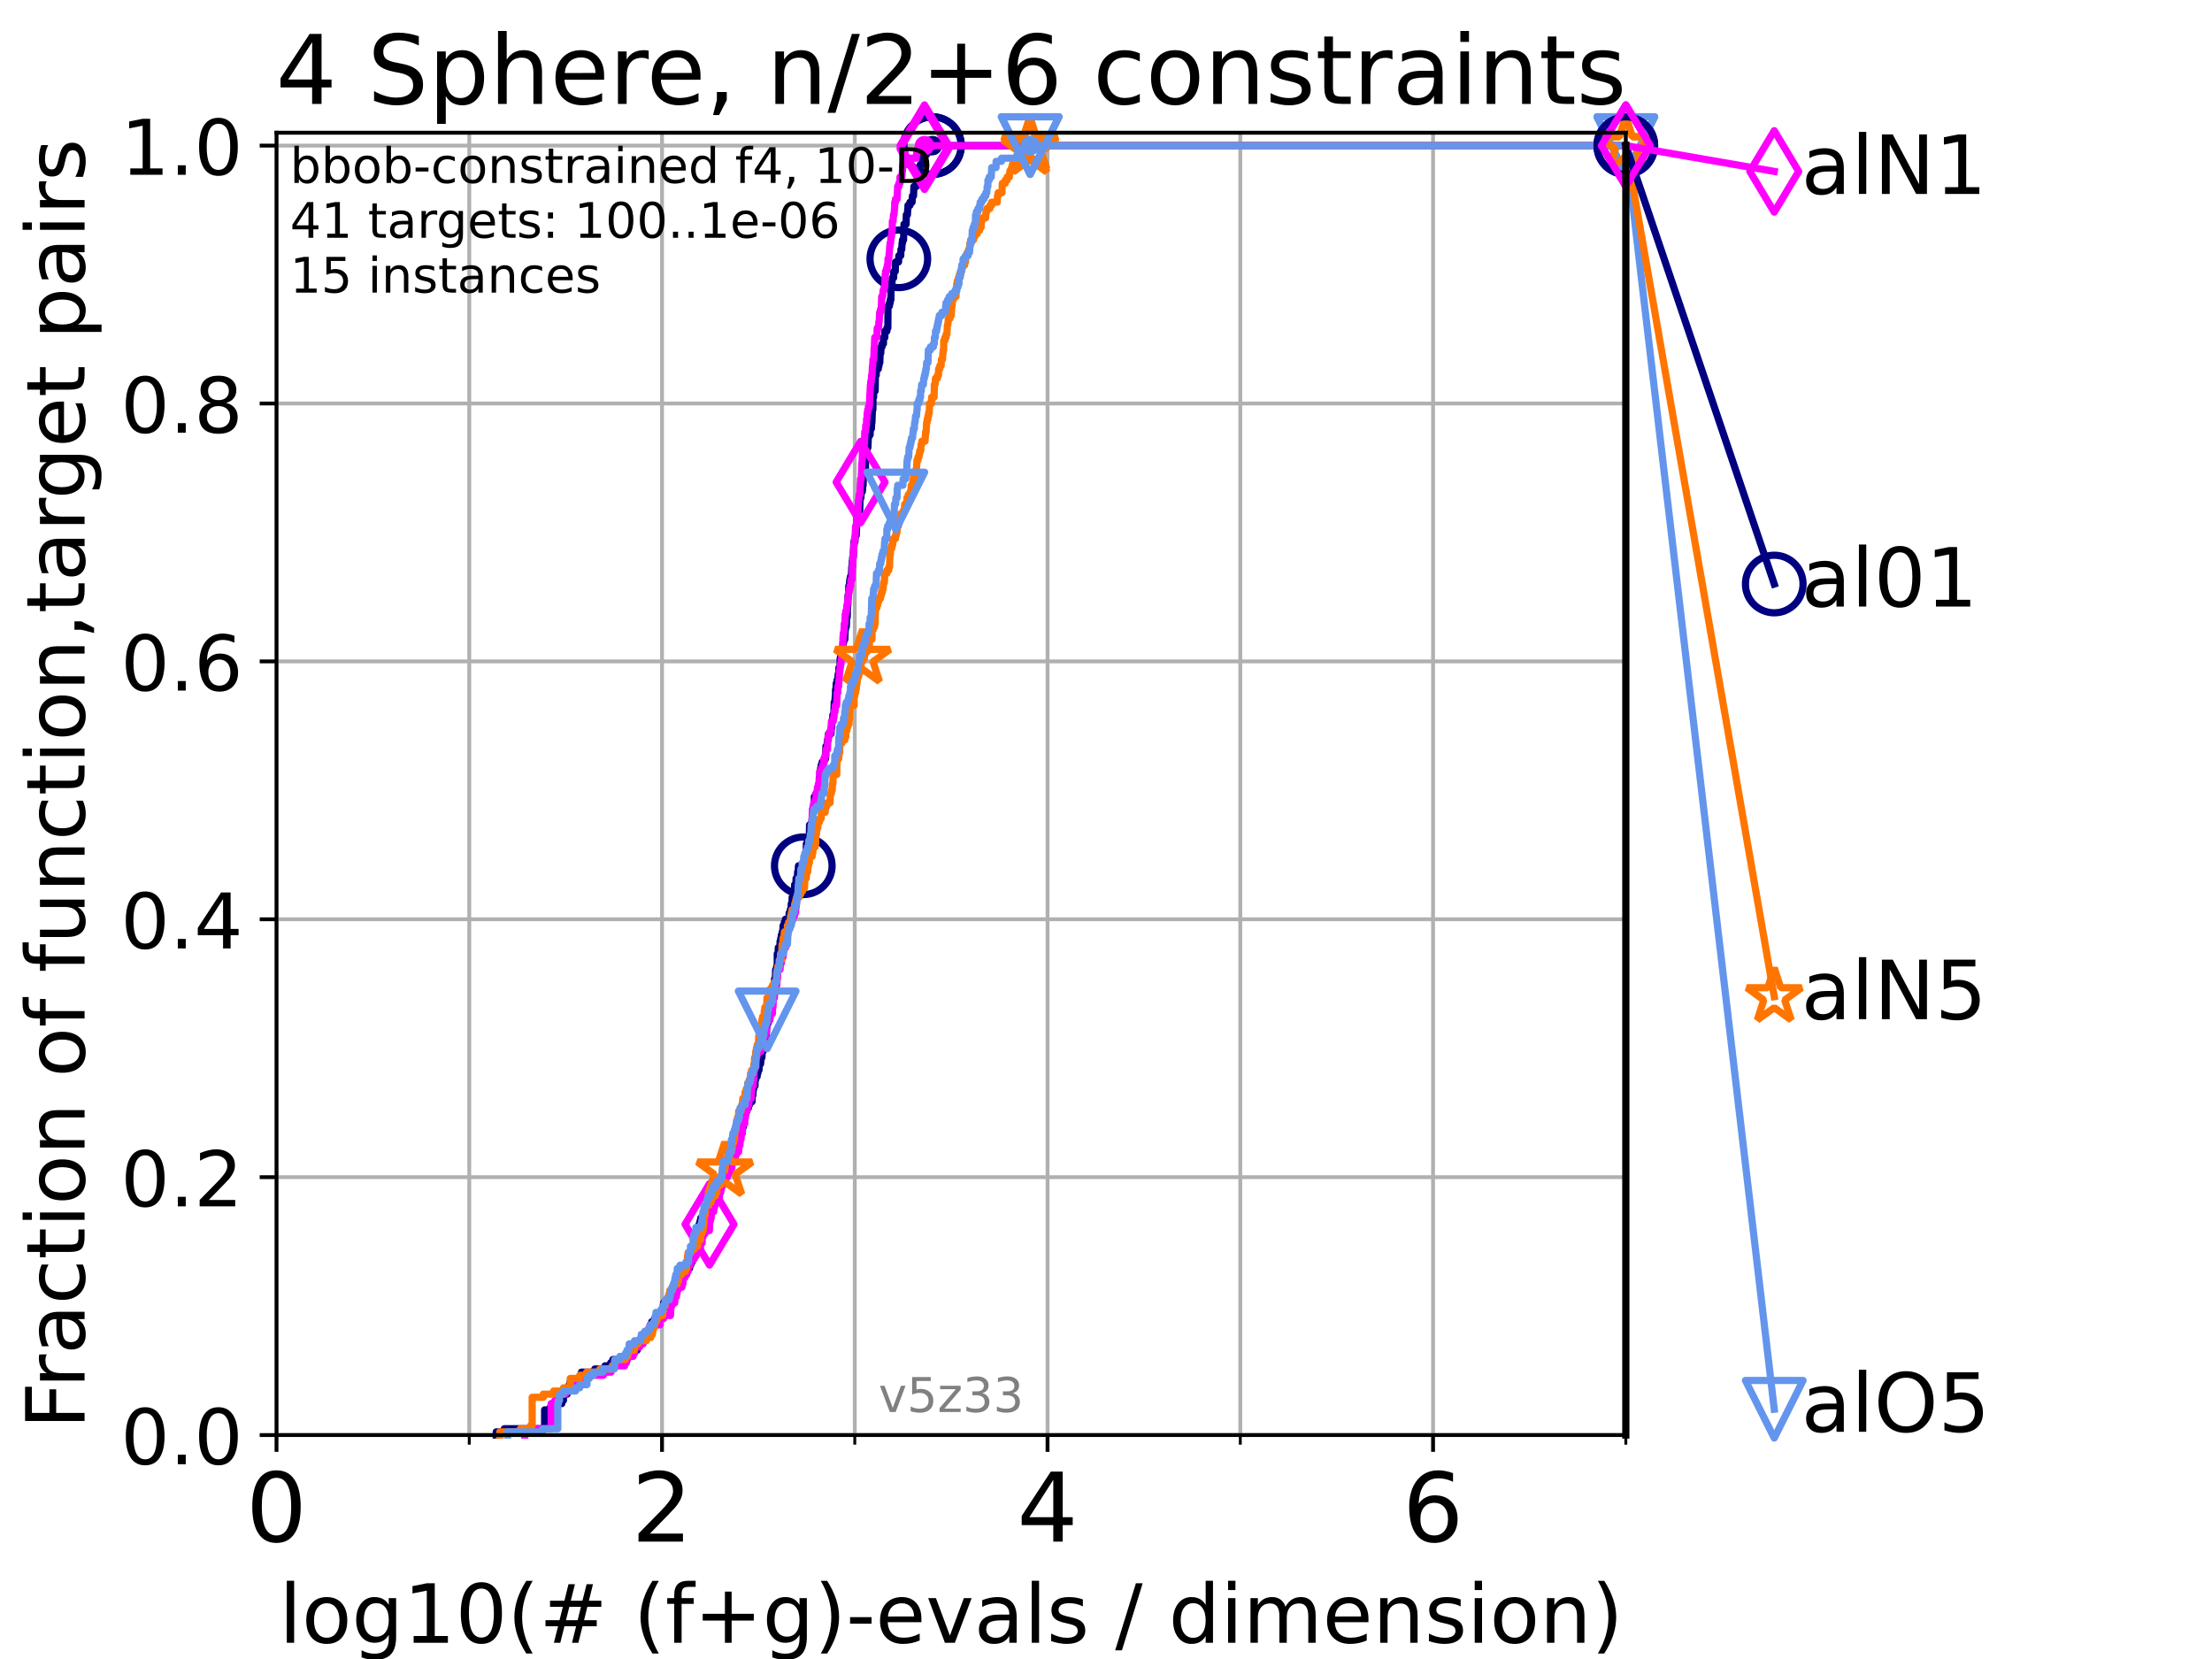 <?xml version="1.0" encoding="utf-8" standalone="no"?>
<!DOCTYPE svg PUBLIC "-//W3C//DTD SVG 1.1//EN"
  "http://www.w3.org/Graphics/SVG/1.1/DTD/svg11.dtd">
<!-- Created with matplotlib (https://matplotlib.org/) -->
<svg height="345.6pt" version="1.1" viewBox="0 0 460.8 345.6" width="460.8pt" xmlns="http://www.w3.org/2000/svg" xmlns:xlink="http://www.w3.org/1999/xlink">
 <defs>
  <style type="text/css">*{stroke-linecap:butt;stroke-linejoin:round;}</style>
 </defs>
 <g id="figure_1">
  <g id="patch_1">
   <path d="M 0 345.6 
L 460.8 345.6 
L 460.8 0 
L 0 0 
z
" style="fill:#ffffff;"/>
  </g>
  <g id="axes_1">
   <g id="patch_2">
    <path d="M 57.6 298.944 
L 338.688 298.944 
L 338.688 27.648 
L 57.6 27.648 
z
" style="fill:#ffffff;"/>
   </g>
   <g id="matplotlib.axis_1">
    <g id="xtick_1">
     <g id="line2d_1">
      <path clip-path="url(#p71895398ad)" d="M 57.6 298.944 
L 57.6 27.648 
" style="fill:none;stroke:#b0b0b0;stroke-linecap:square;stroke-width:0.8;"/>
     </g>
     <g id="line2d_2">
      <defs>
       <path d="M 0 0 
L 0 3.5 
" id="m61a20b530a" style="stroke:#000000;stroke-width:0.8;"/>
      </defs>
      <g>
       <use style="stroke:#000000;stroke-width:0.8;" x="57.6" xlink:href="#m61a20b530a" y="298.944"/>
      </g>
     </g>
     <g id="text_1">
      <!-- 0 -->
      <g transform="translate(51.237 321.141)scale(0.2 -0.2)">
       <defs>
        <path d="M 31.781 66.406 
Q 24.172 66.406 20.328 58.906 
Q 16.5 51.422 16.5 36.375 
Q 16.5 21.391 20.328 13.891 
Q 24.172 6.391 31.781 6.391 
Q 39.453 6.391 43.281 13.891 
Q 47.125 21.391 47.125 36.375 
Q 47.125 51.422 43.281 58.906 
Q 39.453 66.406 31.781 66.406 
z
M 31.781 74.219 
Q 44.047 74.219 50.516 64.516 
Q 56.984 54.828 56.984 36.375 
Q 56.984 17.969 50.516 8.266 
Q 44.047 -1.422 31.781 -1.422 
Q 19.531 -1.422 13.062 8.266 
Q 6.594 17.969 6.594 36.375 
Q 6.594 54.828 13.062 64.516 
Q 19.531 74.219 31.781 74.219 
z
" id="DejaVuSans-48"/>
       </defs>
       <use xlink:href="#DejaVuSans-48"/>
      </g>
     </g>
    </g>
    <g id="xtick_2">
     <g id="line2d_3">
      <path clip-path="url(#p71895398ad)" d="M 137.911 298.944 
L 137.911 27.648 
" style="fill:none;stroke:#b0b0b0;stroke-linecap:square;stroke-width:0.8;"/>
     </g>
     <g id="line2d_4">
      <g>
       <use style="stroke:#000000;stroke-width:0.8;" x="137.911" xlink:href="#m61a20b530a" y="298.944"/>
      </g>
     </g>
     <g id="text_2">
      <!-- 2 -->
      <g transform="translate(131.548 321.141)scale(0.2 -0.2)">
       <defs>
        <path d="M 19.188 8.297 
L 53.609 8.297 
L 53.609 0 
L 7.328 0 
L 7.328 8.297 
Q 12.938 14.109 22.625 23.891 
Q 32.328 33.688 34.812 36.531 
Q 39.547 41.844 41.422 45.531 
Q 43.312 49.219 43.312 52.781 
Q 43.312 58.594 39.234 62.25 
Q 35.156 65.922 28.609 65.922 
Q 23.969 65.922 18.812 64.312 
Q 13.672 62.703 7.812 59.422 
L 7.812 69.391 
Q 13.766 71.781 18.938 73 
Q 24.125 74.219 28.422 74.219 
Q 39.75 74.219 46.484 68.547 
Q 53.219 62.891 53.219 53.422 
Q 53.219 48.922 51.531 44.891 
Q 49.859 40.875 45.406 35.406 
Q 44.188 33.984 37.641 27.219 
Q 31.109 20.453 19.188 8.297 
z
" id="DejaVuSans-50"/>
       </defs>
       <use xlink:href="#DejaVuSans-50"/>
      </g>
     </g>
    </g>
    <g id="xtick_3">
     <g id="line2d_5">
      <path clip-path="url(#p71895398ad)" d="M 218.222 298.944 
L 218.222 27.648 
" style="fill:none;stroke:#b0b0b0;stroke-linecap:square;stroke-width:0.8;"/>
     </g>
     <g id="line2d_6">
      <g>
       <use style="stroke:#000000;stroke-width:0.8;" x="218.222" xlink:href="#m61a20b530a" y="298.944"/>
      </g>
     </g>
     <g id="text_3">
      <!-- 4 -->
      <g transform="translate(211.859 321.141)scale(0.2 -0.2)">
       <defs>
        <path d="M 37.797 64.312 
L 12.891 25.391 
L 37.797 25.391 
z
M 35.203 72.906 
L 47.609 72.906 
L 47.609 25.391 
L 58.016 25.391 
L 58.016 17.188 
L 47.609 17.188 
L 47.609 0 
L 37.797 0 
L 37.797 17.188 
L 4.891 17.188 
L 4.891 26.703 
z
" id="DejaVuSans-52"/>
       </defs>
       <use xlink:href="#DejaVuSans-52"/>
      </g>
     </g>
    </g>
    <g id="xtick_4">
     <g id="line2d_7">
      <path clip-path="url(#p71895398ad)" d="M 298.533 298.944 
L 298.533 27.648 
" style="fill:none;stroke:#b0b0b0;stroke-linecap:square;stroke-width:0.8;"/>
     </g>
     <g id="line2d_8">
      <g>
       <use style="stroke:#000000;stroke-width:0.8;" x="298.533" xlink:href="#m61a20b530a" y="298.944"/>
      </g>
     </g>
     <g id="text_4">
      <!-- 6 -->
      <g transform="translate(292.17 321.141)scale(0.2 -0.2)">
       <defs>
        <path d="M 33.016 40.375 
Q 26.375 40.375 22.484 35.828 
Q 18.609 31.297 18.609 23.391 
Q 18.609 15.531 22.484 10.953 
Q 26.375 6.391 33.016 6.391 
Q 39.656 6.391 43.531 10.953 
Q 47.406 15.531 47.406 23.391 
Q 47.406 31.297 43.531 35.828 
Q 39.656 40.375 33.016 40.375 
z
M 52.594 71.297 
L 52.594 62.312 
Q 48.875 64.062 45.094 64.984 
Q 41.312 65.922 37.594 65.922 
Q 27.828 65.922 22.672 59.328 
Q 17.531 52.734 16.797 39.406 
Q 19.672 43.656 24.016 45.922 
Q 28.375 48.188 33.594 48.188 
Q 44.578 48.188 50.953 41.516 
Q 57.328 34.859 57.328 23.391 
Q 57.328 12.156 50.688 5.359 
Q 44.047 -1.422 33.016 -1.422 
Q 20.359 -1.422 13.672 8.266 
Q 6.984 17.969 6.984 36.375 
Q 6.984 53.656 15.188 63.938 
Q 23.391 74.219 37.203 74.219 
Q 40.922 74.219 44.703 73.484 
Q 48.484 72.75 52.594 71.297 
z
" id="DejaVuSans-54"/>
       </defs>
       <use xlink:href="#DejaVuSans-54"/>
      </g>
     </g>
    </g>
    <g id="xtick_5">
     <g id="line2d_9">
      <path clip-path="url(#p71895398ad)" d="M 97.755 298.944 
L 97.755 27.648 
" style="fill:none;stroke:#b0b0b0;stroke-linecap:square;stroke-width:0.8;"/>
     </g>
     <g id="line2d_10">
      <defs>
       <path d="M 0 0 
L 0 2 
" id="m05cde08246" style="stroke:#000000;stroke-width:0.6;"/>
      </defs>
      <g>
       <use style="stroke:#000000;stroke-width:0.6;" x="97.755" xlink:href="#m05cde08246" y="298.944"/>
      </g>
     </g>
    </g>
    <g id="xtick_6">
     <g id="line2d_11">
      <path clip-path="url(#p71895398ad)" d="M 178.066 298.944 
L 178.066 27.648 
" style="fill:none;stroke:#b0b0b0;stroke-linecap:square;stroke-width:0.8;"/>
     </g>
     <g id="line2d_12">
      <g>
       <use style="stroke:#000000;stroke-width:0.6;" x="178.066" xlink:href="#m05cde08246" y="298.944"/>
      </g>
     </g>
    </g>
    <g id="xtick_7">
     <g id="line2d_13">
      <path clip-path="url(#p71895398ad)" d="M 258.377 298.944 
L 258.377 27.648 
" style="fill:none;stroke:#b0b0b0;stroke-linecap:square;stroke-width:0.8;"/>
     </g>
     <g id="line2d_14">
      <g>
       <use style="stroke:#000000;stroke-width:0.6;" x="258.377" xlink:href="#m05cde08246" y="298.944"/>
      </g>
     </g>
    </g>
    <g id="xtick_8">
     <g id="line2d_15">
      <path clip-path="url(#p71895398ad)" d="M 338.688 298.944 
L 338.688 27.648 
" style="fill:none;stroke:#b0b0b0;stroke-linecap:square;stroke-width:0.8;"/>
     </g>
     <g id="line2d_16">
      <g>
       <use style="stroke:#000000;stroke-width:0.6;" x="338.688" xlink:href="#m05cde08246" y="298.944"/>
      </g>
     </g>
    </g>
    <g id="text_5">
     <!-- log10(# (f+g)-evals / dimension) -->
     <g transform="translate(58.145 342.218)scale(0.17 -0.17)">
      <defs>
       <path d="M 9.422 75.984 
L 18.406 75.984 
L 18.406 0 
L 9.422 0 
z
" id="DejaVuSans-108"/>
       <path d="M 30.609 48.391 
Q 23.391 48.391 19.188 42.75 
Q 14.984 37.109 14.984 27.297 
Q 14.984 17.484 19.156 11.844 
Q 23.344 6.203 30.609 6.203 
Q 37.797 6.203 41.984 11.859 
Q 46.188 17.531 46.188 27.297 
Q 46.188 37.016 41.984 42.703 
Q 37.797 48.391 30.609 48.391 
z
M 30.609 56 
Q 42.328 56 49.016 48.375 
Q 55.719 40.766 55.719 27.297 
Q 55.719 13.875 49.016 6.219 
Q 42.328 -1.422 30.609 -1.422 
Q 18.844 -1.422 12.172 6.219 
Q 5.516 13.875 5.516 27.297 
Q 5.516 40.766 12.172 48.375 
Q 18.844 56 30.609 56 
z
" id="DejaVuSans-111"/>
       <path d="M 45.406 27.984 
Q 45.406 37.75 41.375 43.109 
Q 37.359 48.484 30.078 48.484 
Q 22.859 48.484 18.828 43.109 
Q 14.797 37.75 14.797 27.984 
Q 14.797 18.266 18.828 12.891 
Q 22.859 7.516 30.078 7.516 
Q 37.359 7.516 41.375 12.891 
Q 45.406 18.266 45.406 27.984 
z
M 54.391 6.781 
Q 54.391 -7.172 48.188 -13.984 
Q 42 -20.797 29.203 -20.797 
Q 24.469 -20.797 20.266 -20.094 
Q 16.062 -19.391 12.109 -17.922 
L 12.109 -9.188 
Q 16.062 -11.328 19.922 -12.344 
Q 23.781 -13.375 27.781 -13.375 
Q 36.625 -13.375 41.016 -8.766 
Q 45.406 -4.156 45.406 5.172 
L 45.406 9.625 
Q 42.625 4.781 38.281 2.391 
Q 33.938 0 27.875 0 
Q 17.828 0 11.672 7.656 
Q 5.516 15.328 5.516 27.984 
Q 5.516 40.672 11.672 48.328 
Q 17.828 56 27.875 56 
Q 33.938 56 38.281 53.609 
Q 42.625 51.219 45.406 46.391 
L 45.406 54.688 
L 54.391 54.688 
z
" id="DejaVuSans-103"/>
       <path d="M 12.406 8.297 
L 28.516 8.297 
L 28.516 63.922 
L 10.984 60.406 
L 10.984 69.391 
L 28.422 72.906 
L 38.281 72.906 
L 38.281 8.297 
L 54.391 8.297 
L 54.391 0 
L 12.406 0 
z
" id="DejaVuSans-49"/>
       <path d="M 31 75.875 
Q 24.469 64.656 21.281 53.656 
Q 18.109 42.672 18.109 31.391 
Q 18.109 20.125 21.312 9.062 
Q 24.516 -2 31 -13.188 
L 23.188 -13.188 
Q 15.875 -1.703 12.234 9.375 
Q 8.594 20.453 8.594 31.391 
Q 8.594 42.281 12.203 53.312 
Q 15.828 64.359 23.188 75.875 
z
" id="DejaVuSans-40"/>
       <path d="M 51.125 44 
L 36.922 44 
L 32.812 27.688 
L 47.125 27.688 
z
M 43.797 71.781 
L 38.719 51.516 
L 52.984 51.516 
L 58.109 71.781 
L 65.922 71.781 
L 60.891 51.516 
L 76.125 51.516 
L 76.125 44 
L 58.984 44 
L 54.984 27.688 
L 70.516 27.688 
L 70.516 20.219 
L 53.078 20.219 
L 48 0 
L 40.188 0 
L 45.219 20.219 
L 30.906 20.219 
L 25.875 0 
L 18.016 0 
L 23.094 20.219 
L 7.719 20.219 
L 7.719 27.688 
L 24.906 27.688 
L 29 44 
L 13.281 44 
L 13.281 51.516 
L 30.906 51.516 
L 35.891 71.781 
z
" id="DejaVuSans-35"/>
       <path id="DejaVuSans-32"/>
       <path d="M 37.109 75.984 
L 37.109 68.5 
L 28.516 68.5 
Q 23.688 68.5 21.797 66.547 
Q 19.922 64.594 19.922 59.516 
L 19.922 54.688 
L 34.719 54.688 
L 34.719 47.703 
L 19.922 47.703 
L 19.922 0 
L 10.891 0 
L 10.891 47.703 
L 2.297 47.703 
L 2.297 54.688 
L 10.891 54.688 
L 10.891 58.5 
Q 10.891 67.625 15.141 71.797 
Q 19.391 75.984 28.609 75.984 
z
" id="DejaVuSans-102"/>
       <path d="M 46 62.703 
L 46 35.5 
L 73.188 35.5 
L 73.188 27.203 
L 46 27.203 
L 46 0 
L 37.797 0 
L 37.797 27.203 
L 10.594 27.203 
L 10.594 35.5 
L 37.797 35.5 
L 37.797 62.703 
z
" id="DejaVuSans-43"/>
       <path d="M 8.016 75.875 
L 15.828 75.875 
Q 23.141 64.359 26.781 53.312 
Q 30.422 42.281 30.422 31.391 
Q 30.422 20.453 26.781 9.375 
Q 23.141 -1.703 15.828 -13.188 
L 8.016 -13.188 
Q 14.5 -2 17.703 9.062 
Q 20.906 20.125 20.906 31.391 
Q 20.906 42.672 17.703 53.656 
Q 14.5 64.656 8.016 75.875 
z
" id="DejaVuSans-41"/>
       <path d="M 4.891 31.391 
L 31.203 31.391 
L 31.203 23.391 
L 4.891 23.391 
z
" id="DejaVuSans-45"/>
       <path d="M 56.203 29.594 
L 56.203 25.203 
L 14.891 25.203 
Q 15.484 15.922 20.484 11.062 
Q 25.484 6.203 34.422 6.203 
Q 39.594 6.203 44.453 7.469 
Q 49.312 8.734 54.109 11.281 
L 54.109 2.781 
Q 49.266 0.734 44.188 -0.344 
Q 39.109 -1.422 33.891 -1.422 
Q 20.797 -1.422 13.156 6.188 
Q 5.516 13.812 5.516 26.812 
Q 5.516 40.234 12.766 48.109 
Q 20.016 56 32.328 56 
Q 43.359 56 49.781 48.891 
Q 56.203 41.797 56.203 29.594 
z
M 47.219 32.234 
Q 47.125 39.594 43.094 43.984 
Q 39.062 48.391 32.422 48.391 
Q 24.906 48.391 20.391 44.141 
Q 15.875 39.891 15.188 32.172 
z
" id="DejaVuSans-101"/>
       <path d="M 2.984 54.688 
L 12.5 54.688 
L 29.594 8.797 
L 46.688 54.688 
L 56.203 54.688 
L 35.688 0 
L 23.484 0 
z
" id="DejaVuSans-118"/>
       <path d="M 34.281 27.484 
Q 23.391 27.484 19.188 25 
Q 14.984 22.516 14.984 16.5 
Q 14.984 11.719 18.141 8.906 
Q 21.297 6.109 26.703 6.109 
Q 34.188 6.109 38.703 11.406 
Q 43.219 16.703 43.219 25.484 
L 43.219 27.484 
z
M 52.203 31.203 
L 52.203 0 
L 43.219 0 
L 43.219 8.297 
Q 40.141 3.328 35.547 0.953 
Q 30.953 -1.422 24.312 -1.422 
Q 15.922 -1.422 10.953 3.297 
Q 6 8.016 6 15.922 
Q 6 25.141 12.172 29.828 
Q 18.359 34.516 30.609 34.516 
L 43.219 34.516 
L 43.219 35.406 
Q 43.219 41.609 39.141 45 
Q 35.062 48.391 27.688 48.391 
Q 23 48.391 18.547 47.266 
Q 14.109 46.141 10.016 43.891 
L 10.016 52.203 
Q 14.938 54.109 19.578 55.047 
Q 24.219 56 28.609 56 
Q 40.484 56 46.344 49.844 
Q 52.203 43.703 52.203 31.203 
z
" id="DejaVuSans-97"/>
       <path d="M 44.281 53.078 
L 44.281 44.578 
Q 40.484 46.531 36.375 47.5 
Q 32.281 48.484 27.875 48.484 
Q 21.188 48.484 17.844 46.438 
Q 14.5 44.391 14.5 40.281 
Q 14.5 37.156 16.891 35.375 
Q 19.281 33.594 26.516 31.984 
L 29.594 31.297 
Q 39.156 29.25 43.188 25.516 
Q 47.219 21.781 47.219 15.094 
Q 47.219 7.469 41.188 3.016 
Q 35.156 -1.422 24.609 -1.422 
Q 20.219 -1.422 15.453 -0.562 
Q 10.688 0.297 5.422 2 
L 5.422 11.281 
Q 10.406 8.688 15.234 7.391 
Q 20.062 6.109 24.812 6.109 
Q 31.156 6.109 34.562 8.281 
Q 37.984 10.453 37.984 14.406 
Q 37.984 18.062 35.516 20.016 
Q 33.062 21.969 24.703 23.781 
L 21.578 24.516 
Q 13.234 26.266 9.516 29.906 
Q 5.812 33.547 5.812 39.891 
Q 5.812 47.609 11.281 51.797 
Q 16.75 56 26.812 56 
Q 31.781 56 36.172 55.266 
Q 40.578 54.547 44.281 53.078 
z
" id="DejaVuSans-115"/>
       <path d="M 25.391 72.906 
L 33.688 72.906 
L 8.297 -9.281 
L 0 -9.281 
z
" id="DejaVuSans-47"/>
       <path d="M 45.406 46.391 
L 45.406 75.984 
L 54.391 75.984 
L 54.391 0 
L 45.406 0 
L 45.406 8.203 
Q 42.578 3.328 38.25 0.953 
Q 33.938 -1.422 27.875 -1.422 
Q 17.969 -1.422 11.734 6.484 
Q 5.516 14.406 5.516 27.297 
Q 5.516 40.188 11.734 48.094 
Q 17.969 56 27.875 56 
Q 33.938 56 38.25 53.625 
Q 42.578 51.266 45.406 46.391 
z
M 14.797 27.297 
Q 14.797 17.391 18.875 11.75 
Q 22.953 6.109 30.078 6.109 
Q 37.203 6.109 41.297 11.75 
Q 45.406 17.391 45.406 27.297 
Q 45.406 37.203 41.297 42.844 
Q 37.203 48.484 30.078 48.484 
Q 22.953 48.484 18.875 42.844 
Q 14.797 37.203 14.797 27.297 
z
" id="DejaVuSans-100"/>
       <path d="M 9.422 54.688 
L 18.406 54.688 
L 18.406 0 
L 9.422 0 
z
M 9.422 75.984 
L 18.406 75.984 
L 18.406 64.594 
L 9.422 64.594 
z
" id="DejaVuSans-105"/>
       <path d="M 52 44.188 
Q 55.375 50.25 60.062 53.125 
Q 64.75 56 71.094 56 
Q 79.641 56 84.281 50.016 
Q 88.922 44.047 88.922 33.016 
L 88.922 0 
L 79.891 0 
L 79.891 32.719 
Q 79.891 40.578 77.094 44.375 
Q 74.312 48.188 68.609 48.188 
Q 61.625 48.188 57.562 43.547 
Q 53.516 38.922 53.516 30.906 
L 53.516 0 
L 44.484 0 
L 44.484 32.719 
Q 44.484 40.625 41.703 44.406 
Q 38.922 48.188 33.109 48.188 
Q 26.219 48.188 22.156 43.531 
Q 18.109 38.875 18.109 30.906 
L 18.109 0 
L 9.078 0 
L 9.078 54.688 
L 18.109 54.688 
L 18.109 46.188 
Q 21.188 51.219 25.484 53.609 
Q 29.781 56 35.688 56 
Q 41.656 56 45.828 52.969 
Q 50 49.953 52 44.188 
z
" id="DejaVuSans-109"/>
       <path d="M 54.891 33.016 
L 54.891 0 
L 45.906 0 
L 45.906 32.719 
Q 45.906 40.484 42.875 44.328 
Q 39.844 48.188 33.797 48.188 
Q 26.516 48.188 22.312 43.547 
Q 18.109 38.922 18.109 30.906 
L 18.109 0 
L 9.078 0 
L 9.078 54.688 
L 18.109 54.688 
L 18.109 46.188 
Q 21.344 51.125 25.703 53.562 
Q 30.078 56 35.797 56 
Q 45.219 56 50.047 50.172 
Q 54.891 44.344 54.891 33.016 
z
" id="DejaVuSans-110"/>
      </defs>
      <use xlink:href="#DejaVuSans-108"/>
      <use x="27.783" xlink:href="#DejaVuSans-111"/>
      <use x="88.965" xlink:href="#DejaVuSans-103"/>
      <use x="152.441" xlink:href="#DejaVuSans-49"/>
      <use x="216.064" xlink:href="#DejaVuSans-48"/>
      <use x="279.688" xlink:href="#DejaVuSans-40"/>
      <use x="318.701" xlink:href="#DejaVuSans-35"/>
      <use x="402.49" xlink:href="#DejaVuSans-32"/>
      <use x="434.277" xlink:href="#DejaVuSans-40"/>
      <use x="473.291" xlink:href="#DejaVuSans-102"/>
      <use x="508.496" xlink:href="#DejaVuSans-43"/>
      <use x="592.285" xlink:href="#DejaVuSans-103"/>
      <use x="655.762" xlink:href="#DejaVuSans-41"/>
      <use x="694.775" xlink:href="#DejaVuSans-45"/>
      <use x="730.859" xlink:href="#DejaVuSans-101"/>
      <use x="792.383" xlink:href="#DejaVuSans-118"/>
      <use x="851.562" xlink:href="#DejaVuSans-97"/>
      <use x="912.842" xlink:href="#DejaVuSans-108"/>
      <use x="940.625" xlink:href="#DejaVuSans-115"/>
      <use x="992.725" xlink:href="#DejaVuSans-32"/>
      <use x="1024.512" xlink:href="#DejaVuSans-47"/>
      <use x="1058.203" xlink:href="#DejaVuSans-32"/>
      <use x="1089.99" xlink:href="#DejaVuSans-100"/>
      <use x="1153.467" xlink:href="#DejaVuSans-105"/>
      <use x="1181.25" xlink:href="#DejaVuSans-109"/>
      <use x="1278.662" xlink:href="#DejaVuSans-101"/>
      <use x="1340.186" xlink:href="#DejaVuSans-110"/>
      <use x="1403.564" xlink:href="#DejaVuSans-115"/>
      <use x="1455.664" xlink:href="#DejaVuSans-105"/>
      <use x="1483.447" xlink:href="#DejaVuSans-111"/>
      <use x="1544.629" xlink:href="#DejaVuSans-110"/>
      <use x="1608.008" xlink:href="#DejaVuSans-41"/>
     </g>
    </g>
   </g>
   <g id="matplotlib.axis_2">
    <g id="ytick_1">
     <g id="line2d_17">
      <path clip-path="url(#p71895398ad)" d="M 57.6 298.944 
L 338.688 298.944 
" style="fill:none;stroke:#b0b0b0;stroke-linecap:square;stroke-width:0.8;"/>
     </g>
     <g id="line2d_18">
      <defs>
       <path d="M 0 0 
L -3.5 0 
" id="m22d20ee8fb" style="stroke:#000000;stroke-width:0.8;"/>
      </defs>
      <g>
       <use style="stroke:#000000;stroke-width:0.8;" x="57.6" xlink:href="#m22d20ee8fb" y="298.944"/>
      </g>
     </g>
     <g id="text_6">
      <!-- 0.0 -->
      <g transform="translate(25.155 305.023)scale(0.16 -0.16)">
       <defs>
        <path d="M 10.688 12.406 
L 21 12.406 
L 21 0 
L 10.688 0 
z
" id="DejaVuSans-46"/>
       </defs>
       <use xlink:href="#DejaVuSans-48"/>
       <use x="63.623" xlink:href="#DejaVuSans-46"/>
       <use x="95.41" xlink:href="#DejaVuSans-48"/>
      </g>
     </g>
    </g>
    <g id="ytick_2">
     <g id="line2d_19">
      <path clip-path="url(#p71895398ad)" d="M 57.6 245.222 
L 338.688 245.222 
" style="fill:none;stroke:#b0b0b0;stroke-linecap:square;stroke-width:0.8;"/>
     </g>
     <g id="line2d_20">
      <g>
       <use style="stroke:#000000;stroke-width:0.8;" x="57.6" xlink:href="#m22d20ee8fb" y="245.222"/>
      </g>
     </g>
     <g id="text_7">
      <!-- 0.2 -->
      <g transform="translate(25.155 251.301)scale(0.16 -0.16)">
       <use xlink:href="#DejaVuSans-48"/>
       <use x="63.623" xlink:href="#DejaVuSans-46"/>
       <use x="95.41" xlink:href="#DejaVuSans-50"/>
      </g>
     </g>
    </g>
    <g id="ytick_3">
     <g id="line2d_21">
      <path clip-path="url(#p71895398ad)" d="M 57.6 191.5 
L 338.688 191.5 
" style="fill:none;stroke:#b0b0b0;stroke-linecap:square;stroke-width:0.8;"/>
     </g>
     <g id="line2d_22">
      <g>
       <use style="stroke:#000000;stroke-width:0.8;" x="57.6" xlink:href="#m22d20ee8fb" y="191.5"/>
      </g>
     </g>
     <g id="text_8">
      <!-- 0.4 -->
      <g transform="translate(25.155 197.579)scale(0.16 -0.16)">
       <use xlink:href="#DejaVuSans-48"/>
       <use x="63.623" xlink:href="#DejaVuSans-46"/>
       <use x="95.41" xlink:href="#DejaVuSans-52"/>
      </g>
     </g>
    </g>
    <g id="ytick_4">
     <g id="line2d_23">
      <path clip-path="url(#p71895398ad)" d="M 57.6 137.778 
L 338.688 137.778 
" style="fill:none;stroke:#b0b0b0;stroke-linecap:square;stroke-width:0.8;"/>
     </g>
     <g id="line2d_24">
      <g>
       <use style="stroke:#000000;stroke-width:0.8;" x="57.6" xlink:href="#m22d20ee8fb" y="137.778"/>
      </g>
     </g>
     <g id="text_9">
      <!-- 0.6 -->
      <g transform="translate(25.155 143.857)scale(0.16 -0.16)">
       <use xlink:href="#DejaVuSans-48"/>
       <use x="63.623" xlink:href="#DejaVuSans-46"/>
       <use x="95.41" xlink:href="#DejaVuSans-54"/>
      </g>
     </g>
    </g>
    <g id="ytick_5">
     <g id="line2d_25">
      <path clip-path="url(#p71895398ad)" d="M 57.6 84.056 
L 338.688 84.056 
" style="fill:none;stroke:#b0b0b0;stroke-linecap:square;stroke-width:0.8;"/>
     </g>
     <g id="line2d_26">
      <g>
       <use style="stroke:#000000;stroke-width:0.8;" x="57.6" xlink:href="#m22d20ee8fb" y="84.056"/>
      </g>
     </g>
     <g id="text_10">
      <!-- 0.8 -->
      <g transform="translate(25.155 90.135)scale(0.16 -0.16)">
       <defs>
        <path d="M 31.781 34.625 
Q 24.75 34.625 20.719 30.859 
Q 16.703 27.094 16.703 20.516 
Q 16.703 13.922 20.719 10.156 
Q 24.75 6.391 31.781 6.391 
Q 38.812 6.391 42.859 10.172 
Q 46.922 13.969 46.922 20.516 
Q 46.922 27.094 42.891 30.859 
Q 38.875 34.625 31.781 34.625 
z
M 21.922 38.812 
Q 15.578 40.375 12.031 44.719 
Q 8.5 49.078 8.5 55.328 
Q 8.5 64.062 14.719 69.141 
Q 20.953 74.219 31.781 74.219 
Q 42.672 74.219 48.875 69.141 
Q 55.078 64.062 55.078 55.328 
Q 55.078 49.078 51.531 44.719 
Q 48 40.375 41.703 38.812 
Q 48.828 37.156 52.797 32.312 
Q 56.781 27.484 56.781 20.516 
Q 56.781 9.906 50.312 4.234 
Q 43.844 -1.422 31.781 -1.422 
Q 19.734 -1.422 13.25 4.234 
Q 6.781 9.906 6.781 20.516 
Q 6.781 27.484 10.781 32.312 
Q 14.797 37.156 21.922 38.812 
z
M 18.312 54.391 
Q 18.312 48.734 21.844 45.562 
Q 25.391 42.391 31.781 42.391 
Q 38.141 42.391 41.719 45.562 
Q 45.312 48.734 45.312 54.391 
Q 45.312 60.062 41.719 63.234 
Q 38.141 66.406 31.781 66.406 
Q 25.391 66.406 21.844 63.234 
Q 18.312 60.062 18.312 54.391 
z
" id="DejaVuSans-56"/>
       </defs>
       <use xlink:href="#DejaVuSans-48"/>
       <use x="63.623" xlink:href="#DejaVuSans-46"/>
       <use x="95.41" xlink:href="#DejaVuSans-56"/>
      </g>
     </g>
    </g>
    <g id="ytick_6">
     <g id="line2d_27">
      <path clip-path="url(#p71895398ad)" d="M 57.6 30.334 
L 338.688 30.334 
" style="fill:none;stroke:#b0b0b0;stroke-linecap:square;stroke-width:0.8;"/>
     </g>
     <g id="line2d_28">
      <g>
       <use style="stroke:#000000;stroke-width:0.8;" x="57.6" xlink:href="#m22d20ee8fb" y="30.334"/>
      </g>
     </g>
     <g id="text_11">
      <!-- 1.0 -->
      <g transform="translate(25.155 36.413)scale(0.16 -0.16)">
       <use xlink:href="#DejaVuSans-49"/>
       <use x="63.623" xlink:href="#DejaVuSans-46"/>
       <use x="95.41" xlink:href="#DejaVuSans-48"/>
      </g>
     </g>
    </g>
    <g id="text_12">
     <!-- Fraction of function,target pairs -->
     <g transform="translate(17.62 297.681)rotate(-90)scale(0.17 -0.17)">
      <defs>
       <path d="M 9.812 72.906 
L 51.703 72.906 
L 51.703 64.594 
L 19.672 64.594 
L 19.672 43.109 
L 48.578 43.109 
L 48.578 34.812 
L 19.672 34.812 
L 19.672 0 
L 9.812 0 
z
" id="DejaVuSans-70"/>
       <path d="M 41.109 46.297 
Q 39.594 47.172 37.812 47.578 
Q 36.031 48 33.891 48 
Q 26.266 48 22.188 43.047 
Q 18.109 38.094 18.109 28.812 
L 18.109 0 
L 9.078 0 
L 9.078 54.688 
L 18.109 54.688 
L 18.109 46.188 
Q 20.953 51.172 25.484 53.578 
Q 30.031 56 36.531 56 
Q 37.453 56 38.578 55.875 
Q 39.703 55.766 41.062 55.516 
z
" id="DejaVuSans-114"/>
       <path d="M 48.781 52.594 
L 48.781 44.188 
Q 44.969 46.297 41.141 47.344 
Q 37.312 48.391 33.406 48.391 
Q 24.656 48.391 19.812 42.844 
Q 14.984 37.312 14.984 27.297 
Q 14.984 17.281 19.812 11.734 
Q 24.656 6.203 33.406 6.203 
Q 37.312 6.203 41.141 7.25 
Q 44.969 8.297 48.781 10.406 
L 48.781 2.094 
Q 45.016 0.344 40.984 -0.531 
Q 36.969 -1.422 32.422 -1.422 
Q 20.062 -1.422 12.781 6.344 
Q 5.516 14.109 5.516 27.297 
Q 5.516 40.672 12.859 48.328 
Q 20.219 56 33.016 56 
Q 37.156 56 41.109 55.141 
Q 45.062 54.297 48.781 52.594 
z
" id="DejaVuSans-99"/>
       <path d="M 18.312 70.219 
L 18.312 54.688 
L 36.812 54.688 
L 36.812 47.703 
L 18.312 47.703 
L 18.312 18.016 
Q 18.312 11.328 20.141 9.422 
Q 21.969 7.516 27.594 7.516 
L 36.812 7.516 
L 36.812 0 
L 27.594 0 
Q 17.188 0 13.234 3.875 
Q 9.281 7.766 9.281 18.016 
L 9.281 47.703 
L 2.688 47.703 
L 2.688 54.688 
L 9.281 54.688 
L 9.281 70.219 
z
" id="DejaVuSans-116"/>
       <path d="M 8.5 21.578 
L 8.5 54.688 
L 17.484 54.688 
L 17.484 21.922 
Q 17.484 14.156 20.5 10.266 
Q 23.531 6.391 29.594 6.391 
Q 36.859 6.391 41.078 11.031 
Q 45.312 15.672 45.312 23.688 
L 45.312 54.688 
L 54.297 54.688 
L 54.297 0 
L 45.312 0 
L 45.312 8.406 
Q 42.047 3.422 37.719 1 
Q 33.406 -1.422 27.688 -1.422 
Q 18.266 -1.422 13.375 4.438 
Q 8.5 10.297 8.5 21.578 
z
M 31.109 56 
z
" id="DejaVuSans-117"/>
       <path d="M 11.719 12.406 
L 22.016 12.406 
L 22.016 4 
L 14.016 -11.625 
L 7.719 -11.625 
L 11.719 4 
z
" id="DejaVuSans-44"/>
       <path d="M 18.109 8.203 
L 18.109 -20.797 
L 9.078 -20.797 
L 9.078 54.688 
L 18.109 54.688 
L 18.109 46.391 
Q 20.953 51.266 25.266 53.625 
Q 29.594 56 35.594 56 
Q 45.562 56 51.781 48.094 
Q 58.016 40.188 58.016 27.297 
Q 58.016 14.406 51.781 6.484 
Q 45.562 -1.422 35.594 -1.422 
Q 29.594 -1.422 25.266 0.953 
Q 20.953 3.328 18.109 8.203 
z
M 48.688 27.297 
Q 48.688 37.203 44.609 42.844 
Q 40.531 48.484 33.406 48.484 
Q 26.266 48.484 22.188 42.844 
Q 18.109 37.203 18.109 27.297 
Q 18.109 17.391 22.188 11.75 
Q 26.266 6.109 33.406 6.109 
Q 40.531 6.109 44.609 11.75 
Q 48.688 17.391 48.688 27.297 
z
" id="DejaVuSans-112"/>
      </defs>
      <use xlink:href="#DejaVuSans-70"/>
      <use x="50.27" xlink:href="#DejaVuSans-114"/>
      <use x="91.383" xlink:href="#DejaVuSans-97"/>
      <use x="152.662" xlink:href="#DejaVuSans-99"/>
      <use x="207.643" xlink:href="#DejaVuSans-116"/>
      <use x="246.852" xlink:href="#DejaVuSans-105"/>
      <use x="274.635" xlink:href="#DejaVuSans-111"/>
      <use x="335.816" xlink:href="#DejaVuSans-110"/>
      <use x="399.195" xlink:href="#DejaVuSans-32"/>
      <use x="430.982" xlink:href="#DejaVuSans-111"/>
      <use x="492.164" xlink:href="#DejaVuSans-102"/>
      <use x="527.369" xlink:href="#DejaVuSans-32"/>
      <use x="559.156" xlink:href="#DejaVuSans-102"/>
      <use x="594.361" xlink:href="#DejaVuSans-117"/>
      <use x="657.74" xlink:href="#DejaVuSans-110"/>
      <use x="721.119" xlink:href="#DejaVuSans-99"/>
      <use x="776.1" xlink:href="#DejaVuSans-116"/>
      <use x="815.309" xlink:href="#DejaVuSans-105"/>
      <use x="843.092" xlink:href="#DejaVuSans-111"/>
      <use x="904.273" xlink:href="#DejaVuSans-110"/>
      <use x="967.652" xlink:href="#DejaVuSans-44"/>
      <use x="999.439" xlink:href="#DejaVuSans-116"/>
      <use x="1038.648" xlink:href="#DejaVuSans-97"/>
      <use x="1099.928" xlink:href="#DejaVuSans-114"/>
      <use x="1139.291" xlink:href="#DejaVuSans-103"/>
      <use x="1202.768" xlink:href="#DejaVuSans-101"/>
      <use x="1264.291" xlink:href="#DejaVuSans-116"/>
      <use x="1303.5" xlink:href="#DejaVuSans-32"/>
      <use x="1335.287" xlink:href="#DejaVuSans-112"/>
      <use x="1398.764" xlink:href="#DejaVuSans-97"/>
      <use x="1460.043" xlink:href="#DejaVuSans-105"/>
      <use x="1487.826" xlink:href="#DejaVuSans-114"/>
      <use x="1528.939" xlink:href="#DejaVuSans-115"/>
     </g>
    </g>
   </g>
   <g id="line2d_29">
    <defs>
     <path d="M 0 1.5 
C 0.398 1.5 0.779 1.342 1.061 1.061 
C 1.342 0.779 1.5 0.398 1.5 0 
C 1.5 -0.398 1.342 -0.779 1.061 -1.061 
C 0.779 -1.342 0.398 -1.5 0 -1.5 
C -0.398 -1.5 -0.779 -1.342 -1.061 -1.061 
C -1.342 -0.779 -1.5 -0.398 -1.5 0 
C -1.5 0.398 -1.342 0.779 -1.061 1.061 
C -0.779 1.342 -0.398 1.5 0 1.5 
z
" id="mf6aaa8df56" style="stroke:#000080;"/>
    </defs>
    <g>
     <use style="fill:#000080;stroke:#000080;" x="194.25" xlink:href="#mf6aaa8df56" y="30.334"/>
     <use style="fill:#000080;stroke:#000080;" x="194.25" xlink:href="#mf6aaa8df56" y="30.334"/>
    </g>
   </g>
   <g id="line2d_30">
    <path d="M 103.372 298.944 
L 103.372 298.289 
L 105.057 298.289 
L 105.057 297.634 
L 113.454 297.634 
L 113.454 293.703 
L 114.685 293.703 
L 114.685 293.048 
L 115.206 293.048 
L 115.206 292.393 
L 117.03 292.393 
L 117.03 291.737 
L 117.373 291.737 
L 117.373 290.427 
L 118.149 290.427 
L 118.149 289.772 
L 118.577 289.772 
L 118.577 288.462 
L 118.787 288.462 
L 118.787 287.807 
L 120.287 287.807 
L 120.287 287.151 
L 121.128 287.151 
L 121.128 285.841 
L 123.908 285.841 
L 123.908 285.186 
L 126.031 285.186 
L 126.031 284.531 
L 127.229 284.531 
L 127.229 283.876 
L 127.674 283.876 
L 127.674 283.22 
L 130.665 283.22 
L 130.665 282.565 
L 131.185 282.565 
L 131.185 281.91 
L 131.938 281.91 
L 131.938 281.255 
L 132.754 281.255 
L 132.754 280.6 
L 133.033 280.6 
L 133.033 279.945 
L 133.488 279.945 
L 133.488 279.29 
L 133.932 279.29 
L 133.932 278.634 
L 134.322 278.634 
L 134.322 277.979 
L 134.661 277.979 
L 134.661 277.324 
L 135.402 277.324 
L 135.482 276.014 
L 135.761 276.014 
L 135.761 275.359 
L 136.343 275.359 
L 136.343 274.704 
L 137.163 274.704 
L 137.163 274.048 
L 137.736 274.048 
L 137.736 273.393 
L 138.084 273.393 
L 138.084 272.738 
L 138.222 272.738 
L 138.222 271.428 
L 139.509 271.428 
L 139.509 270.118 
L 139.668 270.118 
L 139.668 269.462 
L 140.042 269.462 
L 140.042 268.807 
L 140.257 268.807 
L 140.257 268.152 
L 141.148 268.152 
L 141.148 267.497 
L 141.69 267.497 
L 141.69 266.842 
L 142.189 266.842 
L 142.27 265.532 
L 142.593 265.532 
L 142.593 264.876 
L 143.119 264.876 
L 143.119 264.221 
L 143.654 264.221 
L 143.654 263.566 
L 143.903 263.566 
L 143.903 262.911 
L 144.197 262.911 
L 144.221 261.601 
L 144.318 261.601 
L 144.318 260.946 
L 144.63 260.946 
L 144.653 259.635 
L 144.912 259.635 
L 144.912 258.98 
L 145.35 258.98 
L 145.418 256.36 
L 145.509 256.36 
L 145.509 255.704 
L 145.621 255.704 
L 145.621 255.049 
L 145.822 255.049 
L 145.822 254.394 
L 145.976 254.394 
L 145.976 253.739 
L 147.267 253.739 
L 147.267 253.084 
L 147.789 253.084 
L 147.829 251.773 
L 148.677 251.773 
L 148.715 250.463 
L 148.957 250.463 
L 148.957 249.808 
L 149.522 249.808 
L 149.557 248.498 
L 149.771 248.498 
L 149.788 247.187 
L 150.276 247.187 
L 150.276 246.532 
L 150.412 246.532 
L 150.412 245.877 
L 150.866 245.877 
L 150.866 245.222 
L 151.195 245.222 
L 151.195 244.567 
L 151.373 244.567 
L 151.373 243.912 
L 151.661 243.912 
L 151.661 243.257 
L 151.787 243.257 
L 151.835 241.946 
L 152.099 241.946 
L 152.099 241.291 
L 152.841 241.291 
L 152.841 240.636 
L 153.003 240.636 
L 153.106 239.326 
L 153.164 239.326 
L 153.164 238.671 
L 153.736 238.671 
L 153.736 238.015 
L 153.918 238.015 
L 153.918 237.36 
L 154.277 237.36 
L 154.304 236.05 
L 154.628 236.05 
L 154.721 234.74 
L 154.854 234.74 
L 154.959 233.429 
L 154.985 233.429 
L 154.985 232.774 
L 155.168 232.774 
L 155.271 231.464 
L 155.603 231.464 
L 155.603 230.809 
L 155.916 230.809 
L 155.916 230.154 
L 156.139 230.154 
L 156.139 229.499 
L 156.67 229.499 
L 156.694 228.188 
L 156.836 228.188 
L 156.918 226.878 
L 156.988 226.878 
L 156.988 226.223 
L 157.278 226.223 
L 157.289 224.912 
L 157.427 224.912 
L 157.427 224.257 
L 157.731 224.257 
L 157.731 223.602 
L 157.876 223.602 
L 157.876 222.947 
L 158.108 222.947 
L 158.184 221.637 
L 158.444 221.637 
L 158.551 220.326 
L 158.721 220.326 
L 158.795 219.016 
L 158.963 219.016 
L 159.015 217.706 
L 159.16 217.706 
L 159.16 217.051 
L 159.416 217.051 
L 159.467 215.74 
L 159.628 215.74 
L 159.708 213.775 
L 159.798 213.775 
L 159.798 213.12 
L 160.045 213.12 
L 160.045 212.465 
L 160.336 212.465 
L 160.394 211.154 
L 160.604 211.154 
L 160.708 207.879 
L 160.812 207.879 
L 160.915 205.913 
L 161.22 205.913 
L 161.32 204.603 
L 161.348 204.603 
L 161.348 203.948 
L 161.511 203.948 
L 161.583 201.982 
L 161.797 201.982 
L 161.797 201.327 
L 161.912 201.327 
L 161.912 198.707 
L 162.096 198.707 
L 162.13 197.396 
L 162.483 197.396 
L 162.5 196.086 
L 162.645 196.086 
L 162.645 195.431 
L 162.762 195.431 
L 162.762 194.776 
L 162.954 194.776 
L 162.954 194.121 
L 163.07 194.121 
L 163.136 192.81 
L 163.38 192.81 
L 163.38 192.155 
L 163.614 192.155 
L 163.614 191.5 
L 164.364 191.5 
L 164.387 190.19 
L 164.622 190.19 
L 164.622 189.535 
L 164.78 189.535 
L 164.84 188.224 
L 165.003 188.224 
L 165.01 186.914 
L 165.353 186.914 
L 165.411 185.604 
L 165.533 185.604 
L 165.533 184.293 
L 165.803 184.293 
L 165.838 182.983 
L 166.117 182.983 
L 166.152 181.673 
L 166.262 181.673 
L 166.337 180.363 
L 167.34 180.363 
L 167.34 179.707 
L 167.666 179.707 
L 167.666 179.052 
L 167.779 179.052 
L 167.779 177.742 
L 167.911 177.742 
L 167.986 175.777 
L 168.134 175.777 
L 168.245 174.466 
L 168.585 174.466 
L 168.645 171.846 
L 169.105 171.846 
L 169.175 170.535 
L 169.303 170.535 
L 169.303 169.225 
L 169.475 169.225 
L 169.509 167.915 
L 169.634 167.915 
L 169.639 165.949 
L 169.987 165.949 
L 169.987 165.294 
L 170.408 165.294 
L 170.414 163.984 
L 170.645 163.984 
L 170.671 162.018 
L 170.778 162.018 
L 170.815 160.708 
L 170.941 160.708 
L 170.941 160.053 
L 171.056 160.053 
L 171.056 159.398 
L 171.274 159.398 
L 171.274 158.743 
L 171.671 158.743 
L 171.671 158.088 
L 171.975 158.088 
L 172.054 155.467 
L 172.269 155.467 
L 172.376 154.157 
L 172.516 154.157 
L 172.588 152.846 
L 173.114 152.846 
L 173.188 151.536 
L 173.267 151.536 
L 173.276 150.226 
L 173.427 150.226 
L 173.508 148.916 
L 173.706 148.916 
L 173.782 146.295 
L 173.916 146.295 
L 174.008 144.985 
L 174.048 144.985 
L 174.057 143.674 
L 174.17 143.674 
L 174.192 142.364 
L 174.361 142.364 
L 174.361 141.709 
L 174.512 141.709 
L 174.618 140.399 
L 174.758 140.399 
L 174.758 139.088 
L 174.988 139.088 
L 175.026 137.123 
L 175.117 137.123 
L 175.117 136.468 
L 175.383 136.468 
L 175.42 135.157 
L 175.573 135.157 
L 175.642 133.847 
L 175.742 133.847 
L 175.742 133.192 
L 175.995 133.192 
L 176.058 131.227 
L 176.108 131.227 
L 176.108 130.571 
L 176.298 130.571 
L 176.391 128.606 
L 176.487 128.606 
L 176.563 125.985 
L 176.631 125.985 
L 176.658 124.02 
L 176.763 124.02 
L 176.819 122.055 
L 176.939 122.055 
L 177.021 120.744 
L 177.175 120.744 
L 177.175 120.089 
L 177.351 120.089 
L 177.438 118.124 
L 177.506 118.124 
L 177.56 116.813 
L 177.618 116.813 
L 177.618 116.158 
L 177.735 116.158 
L 177.842 113.538 
L 177.877 113.538 
L 177.877 112.883 
L 178.094 112.883 
L 178.184 111.572 
L 178.364 111.572 
L 178.456 109.607 
L 178.487 109.607 
L 178.538 107.641 
L 178.609 107.641 
L 178.686 106.331 
L 179.102 106.331 
L 179.171 103.71 
L 179.35 103.71 
L 179.399 102.4 
L 179.643 102.4 
L 179.747 101.09 
L 179.804 101.09 
L 179.858 99.124 
L 180.083 99.124 
L 180.083 98.469 
L 180.278 98.469 
L 180.308 95.849 
L 180.412 95.849 
L 180.428 94.538 
L 180.558 94.538 
L 180.646 93.228 
L 180.801 93.228 
L 180.882 91.263 
L 180.929 91.263 
L 180.929 90.608 
L 181.263 90.608 
L 181.292 89.297 
L 181.528 89.297 
L 181.594 87.987 
L 181.64 87.987 
L 181.736 85.366 
L 181.835 85.366 
L 181.865 82.746 
L 181.986 82.746 
L 181.986 81.435 
L 182.311 81.435 
L 182.36 78.16 
L 182.534 78.16 
L 182.564 76.849 
L 182.966 76.849 
L 182.966 76.194 
L 183.113 76.194 
L 183.113 75.539 
L 183.282 75.539 
L 183.339 73.574 
L 183.48 73.574 
L 183.536 72.263 
L 183.744 72.263 
L 183.744 71.608 
L 184.033 71.608 
L 184.056 70.298 
L 184.331 70.298 
L 184.331 68.988 
L 184.754 68.988 
L 184.754 68.333 
L 184.955 68.333 
L 184.988 63.747 
L 185.285 63.747 
L 185.285 63.091 
L 185.446 63.091 
L 185.446 62.436 
L 185.594 62.436 
L 185.628 59.161 
L 185.79 59.161 
L 185.882 57.85 
L 186.171 57.85 
L 186.18 56.54 
L 186.497 56.54 
L 186.548 54.575 
L 187.184 54.575 
L 187.242 53.264 
L 187.639 53.264 
L 187.683 51.954 
L 187.847 51.954 
L 187.921 50.644 
L 187.996 50.644 
L 187.996 49.988 
L 188.227 49.988 
L 188.313 46.713 
L 188.757 46.713 
L 188.804 44.747 
L 189.034 44.747 
L 189.11 43.437 
L 189.147 43.437 
L 189.147 42.782 
L 189.56 42.782 
L 189.56 42.127 
L 189.998 42.127 
L 190.076 40.816 
L 190.302 40.816 
L 190.381 38.851 
L 190.892 38.851 
L 190.892 38.196 
L 191.1 38.196 
L 191.1 36.23 
L 191.729 36.23 
L 191.729 34.265 
L 192.104 34.265 
L 192.208 32.955 
L 192.281 32.955 
L 192.281 32.3 
L 192.956 32.3 
L 192.956 31.644 
L 193.736 31.644 
L 193.736 30.989 
L 194.25 30.989 
L 194.25 30.334 
L 338.688 30.334 
L 338.688 30.334 
" style="fill:none;stroke:#000080;stroke-linecap:square;stroke-width:1.5;"/>
   </g>
   <g id="line2d_31">
    <defs>
     <path d="M 0 6 
C 1.591 6 3.117 5.368 4.243 4.243 
C 5.368 3.117 6 1.591 6 0 
C 6 -1.591 5.368 -3.117 4.243 -4.243 
C 3.117 -5.368 1.591 -6 0 -6 
C -1.591 -6 -3.117 -5.368 -4.243 -4.243 
C -5.368 -3.117 -6 -1.591 -6 0 
C -6 1.591 -5.368 3.117 -4.243 4.243 
C -3.117 5.368 -1.591 6 0 6 
z
" id="ma08f68f8bf" style="stroke:#000080;stroke-width:1.5;"/>
    </defs>
    <g>
     <use style="fill-opacity:0;stroke:#000080;stroke-width:1.5;" x="167.34" xlink:href="#ma08f68f8bf" y="180.363"/>
     <use style="fill-opacity:0;stroke:#000080;stroke-width:1.5;" x="187.242" xlink:href="#ma08f68f8bf" y="53.919"/>
     <use style="fill-opacity:0;stroke:#000080;stroke-width:1.5;" x="194.25" xlink:href="#ma08f68f8bf" y="30.334"/>
     <use style="fill-opacity:0;stroke:#000080;stroke-width:1.5;" x="194.25" xlink:href="#ma08f68f8bf" y="30.334"/>
     <use style="fill-opacity:0;stroke:#000080;stroke-width:1.5;" x="338.688" xlink:href="#ma08f68f8bf" y="30.334"/>
    </g>
   </g>
   <g id="line2d_32">
    <path style="fill:none;stroke:#000080;stroke-linecap:square;stroke-width:1.5;"/>
    <g/>
   </g>
   <g id="line2d_33">
    <defs>
     <path d="M 0 1.5 
C 0.398 1.5 0.779 1.342 1.061 1.061 
C 1.342 0.779 1.5 0.398 1.5 0 
C 1.5 -0.398 1.342 -0.779 1.061 -1.061 
C 0.779 -1.342 0.398 -1.5 0 -1.5 
C -0.398 -1.5 -0.779 -1.342 -1.061 -1.061 
C -1.342 -0.779 -1.5 -0.398 -1.5 0 
C -1.5 0.398 -1.342 0.779 -1.061 1.061 
C -0.779 1.342 -0.398 1.5 0 1.5 
z
" id="m7db5e825af" style="stroke:#ff00ff;"/>
    </defs>
    <g>
     <use style="fill:#ff00ff;stroke:#ff00ff;" x="192.595" xlink:href="#m7db5e825af" y="30.334"/>
     <use style="fill:#ff00ff;stroke:#ff00ff;" x="192.595" xlink:href="#m7db5e825af" y="30.334"/>
    </g>
   </g>
   <g id="line2d_34">
    <path d="M 109.312 298.944 
L 109.312 298.289 
L 111.82 298.289 
L 111.82 297.634 
L 114.817 297.634 
L 114.817 292.393 
L 115.586 292.393 
L 115.586 291.737 
L 116.081 291.737 
L 116.081 290.427 
L 117.821 290.427 
L 117.821 289.772 
L 118.787 289.772 
L 118.787 289.117 
L 119.801 289.117 
L 119.801 288.462 
L 120.094 288.462 
L 120.094 287.807 
L 121.756 287.807 
L 121.844 286.496 
L 125.683 286.496 
L 125.683 285.841 
L 127.294 285.841 
L 127.294 285.186 
L 127.548 285.186 
L 127.548 284.531 
L 130.128 284.531 
L 130.128 283.876 
L 130.505 283.876 
L 130.505 283.22 
L 130.717 283.22 
L 130.717 282.565 
L 131.889 282.565 
L 131.889 281.91 
L 132.182 281.91 
L 132.23 280.6 
L 133.262 280.6 
L 133.262 279.945 
L 133.976 279.945 
L 133.976 279.29 
L 134.106 279.29 
L 134.193 277.979 
L 134.661 277.979 
L 134.661 277.324 
L 135.321 277.324 
L 135.402 276.014 
L 137.487 276.014 
L 137.523 274.704 
L 138.222 274.704 
L 138.222 274.048 
L 139.668 274.048 
L 139.762 272.083 
L 139.949 272.083 
L 139.949 271.428 
L 140.559 271.428 
L 140.589 270.118 
L 140.915 270.118 
L 140.915 269.462 
L 141.032 269.462 
L 141.032 268.807 
L 141.206 268.807 
L 141.206 268.152 
L 142.052 268.152 
L 142.052 267.497 
L 142.243 267.497 
L 142.325 266.187 
L 142.673 266.187 
L 142.673 265.532 
L 143.067 265.532 
L 143.067 264.876 
L 143.324 264.876 
L 143.375 263.566 
L 143.828 263.566 
L 143.828 262.911 
L 144.001 262.911 
L 144.001 262.256 
L 144.63 262.256 
L 144.63 261.601 
L 145.028 261.601 
L 145.028 260.946 
L 145.463 260.946 
L 145.463 260.29 
L 145.888 260.29 
L 145.976 258.98 
L 146.259 258.98 
L 146.281 257.67 
L 146.453 257.67 
L 146.453 257.015 
L 146.833 257.015 
L 146.833 256.36 
L 147.77 256.36 
L 147.868 254.394 
L 147.986 254.394 
L 147.986 253.739 
L 148.161 253.739 
L 148.181 252.429 
L 148.677 252.429 
L 148.677 251.773 
L 148.789 251.773 
L 148.789 251.118 
L 148.994 251.118 
L 148.994 250.463 
L 149.232 250.463 
L 149.232 249.808 
L 149.841 249.808 
L 149.859 248.498 
L 150.12 248.498 
L 150.12 247.843 
L 150.241 247.843 
L 150.241 247.187 
L 150.48 247.187 
L 150.582 245.877 
L 150.8 245.877 
L 150.8 245.222 
L 151.518 245.222 
L 151.518 244.567 
L 151.835 244.567 
L 151.835 243.912 
L 152.299 243.912 
L 152.299 243.257 
L 152.466 243.257 
L 152.482 241.946 
L 153.164 241.946 
L 153.193 240.636 
L 153.352 240.636 
L 153.352 239.981 
L 153.862 239.981 
L 153.946 238.671 
L 154.126 238.671 
L 154.208 237.36 
L 154.372 237.36 
L 154.413 236.05 
L 154.614 236.05 
L 154.655 234.085 
L 155.142 234.085 
L 155.181 232.774 
L 155.297 232.774 
L 155.297 232.119 
L 155.425 232.119 
L 155.425 231.464 
L 155.565 231.464 
L 155.565 230.809 
L 155.754 230.809 
L 155.754 230.154 
L 155.991 230.154 
L 155.991 228.843 
L 156.503 228.843 
L 156.599 226.223 
L 156.895 226.223 
L 156.895 224.912 
L 157.035 224.912 
L 157.116 222.947 
L 157.22 222.947 
L 157.22 222.292 
L 157.461 222.292 
L 157.563 220.326 
L 157.653 220.326 
L 157.653 219.671 
L 157.81 219.671 
L 157.81 219.016 
L 158.53 219.016 
L 158.53 218.361 
L 158.7 218.361 
L 158.785 217.051 
L 158.973 217.051 
L 158.973 216.396 
L 159.181 216.396 
L 159.181 215.74 
L 159.527 215.74 
L 159.527 215.085 
L 159.658 215.085 
L 159.768 213.12 
L 159.867 213.12 
L 159.867 212.465 
L 160.394 212.465 
L 160.5 211.154 
L 160.915 211.154 
L 160.915 209.844 
L 161.026 209.844 
L 161.128 207.879 
L 161.32 207.879 
L 161.402 206.568 
L 161.438 206.568 
L 161.438 205.913 
L 161.618 205.913 
L 161.618 205.258 
L 161.823 205.258 
L 161.912 203.948 
L 161.973 203.948 
L 162.017 201.982 
L 162.5 201.982 
L 162.577 200.672 
L 162.771 200.672 
L 162.879 199.362 
L 163.136 199.362 
L 163.242 198.052 
L 163.307 198.052 
L 163.307 197.396 
L 163.662 197.396 
L 163.662 196.086 
L 163.789 196.086 
L 163.828 194.776 
L 163.985 194.776 
L 164.094 192.81 
L 164.6 192.81 
L 164.698 191.5 
L 165.208 191.5 
L 165.208 190.845 
L 165.49 190.845 
L 165.49 190.19 
L 165.725 190.19 
L 165.803 188.879 
L 165.88 188.879 
L 165.957 186.914 
L 166.152 186.914 
L 166.152 186.259 
L 166.412 186.259 
L 166.412 185.604 
L 166.561 185.604 
L 166.561 184.949 
L 166.709 184.949 
L 166.709 184.293 
L 166.902 184.293 
L 166.902 183.638 
L 167.411 183.638 
L 167.411 182.983 
L 167.602 182.983 
L 167.71 181.018 
L 167.729 181.018 
L 167.767 179.707 
L 167.986 179.707 
L 167.998 178.397 
L 168.122 178.397 
L 168.122 177.742 
L 168.428 177.742 
L 168.512 175.777 
L 168.782 175.777 
L 168.788 174.466 
L 168.906 174.466 
L 168.994 173.156 
L 169.053 173.156 
L 169.146 171.191 
L 169.175 171.191 
L 169.239 168.57 
L 169.366 168.57 
L 169.366 167.915 
L 169.492 167.915 
L 169.492 167.26 
L 169.786 167.26 
L 169.786 166.604 
L 169.987 166.604 
L 169.998 165.294 
L 170.19 165.294 
L 170.289 163.984 
L 170.484 163.984 
L 170.484 163.329 
L 170.639 163.329 
L 170.719 162.018 
L 170.762 162.018 
L 170.762 160.708 
L 171.113 160.708 
L 171.113 160.053 
L 171.341 160.053 
L 171.341 159.398 
L 171.58 159.398 
L 171.615 158.088 
L 171.836 158.088 
L 171.836 157.432 
L 172.034 157.432 
L 172.079 156.122 
L 172.376 156.122 
L 172.468 153.502 
L 172.683 153.502 
L 172.683 152.846 
L 172.942 152.846 
L 172.942 152.191 
L 173.114 152.191 
L 173.207 150.226 
L 173.603 150.226 
L 173.603 149.571 
L 173.72 149.571 
L 173.756 148.26 
L 173.951 148.26 
L 174 146.95 
L 174.288 146.95 
L 174.383 144.33 
L 174.529 144.33 
L 174.546 143.019 
L 174.69 143.019 
L 174.758 141.709 
L 174.829 141.709 
L 174.888 139.743 
L 174.976 139.743 
L 175.034 138.433 
L 175.179 138.433 
L 175.261 137.123 
L 175.391 137.123 
L 175.485 135.157 
L 175.521 135.157 
L 175.618 132.537 
L 175.662 132.537 
L 175.662 131.882 
L 175.793 131.882 
L 175.884 129.916 
L 176.003 129.916 
L 176.073 127.951 
L 176.182 127.951 
L 176.182 127.296 
L 176.356 127.296 
L 176.429 125.985 
L 176.532 125.985 
L 176.605 124.675 
L 176.733 124.675 
L 176.767 123.365 
L 176.894 123.365 
L 176.894 122.71 
L 177.058 122.71 
L 177.058 122.055 
L 177.227 122.055 
L 177.26 120.744 
L 177.499 120.744 
L 177.567 118.124 
L 177.618 118.124 
L 177.725 115.503 
L 177.81 115.503 
L 177.884 113.538 
L 177.944 113.538 
L 178.007 112.227 
L 178.136 112.227 
L 178.226 109.607 
L 178.401 109.607 
L 178.507 108.296 
L 178.541 108.296 
L 178.561 106.986 
L 178.71 106.986 
L 178.807 104.366 
L 178.861 104.366 
L 178.97 103.055 
L 179.132 103.055 
L 179.236 100.435 
L 179.276 100.435 
L 179.276 99.78 
L 179.418 99.78 
L 179.521 96.504 
L 179.576 96.504 
L 179.678 93.883 
L 179.915 93.883 
L 179.915 92.573 
L 180.074 92.573 
L 180.139 89.952 
L 180.312 89.952 
L 180.345 88.642 
L 180.501 88.642 
L 180.519 87.332 
L 180.612 87.332 
L 180.646 86.022 
L 180.751 86.022 
L 180.751 85.366 
L 180.902 85.366 
L 180.902 84.711 
L 181.097 84.711 
L 181.208 82.091 
L 181.231 82.091 
L 181.321 80.125 
L 181.382 80.125 
L 181.382 79.47 
L 181.5 79.47 
L 181.563 78.16 
L 181.645 78.16 
L 181.753 76.194 
L 181.798 76.194 
L 181.851 74.884 
L 182.008 74.884 
L 182.116 72.263 
L 182.146 72.263 
L 182.226 70.298 
L 182.658 70.298 
L 182.738 68.333 
L 183.019 68.333 
L 183.082 67.022 
L 183.144 67.022 
L 183.251 65.057 
L 183.431 65.057 
L 183.431 64.402 
L 183.592 64.402 
L 183.665 61.781 
L 183.877 61.781 
L 183.962 60.471 
L 184.181 60.471 
L 184.181 59.816 
L 184.316 59.816 
L 184.396 57.195 
L 184.464 57.195 
L 184.464 56.54 
L 184.675 56.54 
L 184.675 55.885 
L 184.844 55.885 
L 184.844 55.23 
L 184.967 55.23 
L 184.976 53.919 
L 185.142 53.919 
L 185.244 52.609 
L 185.269 52.609 
L 185.345 51.299 
L 185.41 51.299 
L 185.41 50.644 
L 185.524 50.644 
L 185.605 49.333 
L 185.72 49.333 
L 185.794 48.023 
L 185.868 48.023 
L 185.897 46.058 
L 186.05 46.058 
L 186.123 44.747 
L 186.232 44.747 
L 186.343 43.437 
L 186.367 43.437 
L 186.387 42.127 
L 186.546 42.127 
L 186.546 41.472 
L 186.869 41.472 
L 186.964 39.506 
L 186.984 39.506 
L 186.984 38.851 
L 187.238 38.851 
L 187.238 38.196 
L 187.481 38.196 
L 187.481 36.886 
L 187.885 36.886 
L 187.984 35.575 
L 187.998 35.575 
L 188.077 34.265 
L 189.064 34.265 
L 189.146 32.955 
L 190.877 32.955 
L 190.972 31.644 
L 191.086 31.644 
L 191.086 30.989 
L 192.595 30.989 
L 192.595 30.334 
L 338.688 30.334 
L 338.688 30.334 
" style="fill:none;stroke:#ff00ff;stroke-linecap:square;stroke-width:1.5;"/>
   </g>
   <g id="line2d_35">
    <defs>
     <path d="M -0 8.485 
L 5.091 0 
L 0 -8.485 
L -5.091 -0 
z
" id="m7ca9b785f4" style="stroke:#ff00ff;stroke-linejoin:miter;stroke-width:1.5;"/>
    </defs>
    <g>
     <use style="fill-opacity:0;stroke:#ff00ff;stroke-linejoin:miter;stroke-width:1.5;" x="147.809" xlink:href="#m7ca9b785f4" y="255.049"/>
     <use style="fill-opacity:0;stroke:#ff00ff;stroke-linejoin:miter;stroke-width:1.5;" x="179.276" xlink:href="#m7ca9b785f4" y="100.435"/>
     <use style="fill-opacity:0;stroke:#ff00ff;stroke-linejoin:miter;stroke-width:1.5;" x="192.595" xlink:href="#m7ca9b785f4" y="30.989"/>
     <use style="fill-opacity:0;stroke:#ff00ff;stroke-linejoin:miter;stroke-width:1.5;" x="192.595" xlink:href="#m7ca9b785f4" y="30.334"/>
     <use style="fill-opacity:0;stroke:#ff00ff;stroke-linejoin:miter;stroke-width:1.5;" x="338.688" xlink:href="#m7ca9b785f4" y="30.334"/>
    </g>
   </g>
   <g id="line2d_36">
    <path style="fill:none;stroke:#ff00ff;stroke-linecap:square;stroke-width:1.5;"/>
    <g/>
   </g>
   <g id="line2d_37">
    <defs>
     <path d="M 0 1.5 
C 0.398 1.5 0.779 1.342 1.061 1.061 
C 1.342 0.779 1.5 0.398 1.5 0 
C 1.5 -0.398 1.342 -0.779 1.061 -1.061 
C 0.779 -1.342 0.398 -1.5 0 -1.5 
C -0.398 -1.5 -0.779 -1.342 -1.061 -1.061 
C -1.342 -0.779 -1.5 -0.398 -1.5 0 
C -1.5 0.398 -1.342 0.779 -1.061 1.061 
C -0.779 1.342 -0.398 1.5 0 1.5 
z
" id="m31346662e6" style="stroke:#ff7500;"/>
    </defs>
    <g>
     <use style="fill:#ff7500;stroke:#ff7500;" x="214.543" xlink:href="#m31346662e6" y="30.334"/>
     <use style="fill:#ff7500;stroke:#ff7500;" x="214.543" xlink:href="#m31346662e6" y="30.334"/>
    </g>
   </g>
   <g id="line2d_38">
    <path d="M 104.115 298.944 
L 104.115 298.289 
L 108.389 298.289 
L 108.389 297.634 
L 110.527 297.634 
L 110.527 296.979 
L 110.86 296.979 
L 110.86 291.082 
L 113.168 291.082 
L 113.168 290.427 
L 115.333 290.427 
L 115.333 289.772 
L 117.373 289.772 
L 117.373 289.117 
L 118.787 289.117 
L 118.787 287.151 
L 120.759 287.151 
L 120.759 286.496 
L 122.191 286.496 
L 122.191 285.841 
L 124.965 285.841 
L 124.965 285.186 
L 127.548 285.186 
L 127.548 284.531 
L 128.047 284.531 
L 128.047 283.876 
L 128.23 283.876 
L 128.23 283.22 
L 130.237 283.22 
L 130.237 282.565 
L 130.77 282.565 
L 130.77 281.91 
L 130.979 281.91 
L 130.979 281.255 
L 132.133 281.255 
L 132.133 280.6 
L 132.327 280.6 
L 132.327 279.945 
L 132.94 279.945 
L 132.94 279.29 
L 134.619 279.29 
L 134.619 278.634 
L 135.562 278.634 
L 135.562 277.979 
L 135.918 277.979 
L 135.918 277.324 
L 136.035 277.324 
L 136.035 276.669 
L 136.266 276.669 
L 136.266 276.014 
L 136.419 276.014 
L 136.419 275.359 
L 136.757 275.359 
L 136.757 274.704 
L 137.053 274.704 
L 137.053 274.048 
L 138.05 274.048 
L 138.084 272.738 
L 138.188 272.738 
L 138.188 272.083 
L 138.561 272.083 
L 138.662 270.773 
L 139.156 270.773 
L 139.156 270.118 
L 139.382 270.118 
L 139.382 269.462 
L 139.541 269.462 
L 139.541 268.807 
L 140.073 268.807 
L 140.073 268.152 
L 140.348 268.152 
L 140.348 267.497 
L 141.09 267.497 
L 141.09 266.842 
L 141.35 266.842 
L 141.35 265.532 
L 141.969 265.532 
L 141.969 264.876 
L 142.779 264.876 
L 142.779 264.221 
L 143.041 264.221 
L 143.041 262.911 
L 143.17 262.911 
L 143.222 261.601 
L 143.324 261.601 
L 143.324 260.946 
L 143.952 260.946 
L 143.952 260.29 
L 144.606 260.29 
L 144.606 259.635 
L 145.35 259.635 
L 145.35 258.325 
L 145.91 258.325 
L 145.998 257.015 
L 146.173 257.015 
L 146.173 256.36 
L 146.495 256.36 
L 146.602 255.049 
L 146.644 255.049 
L 146.707 253.084 
L 146.917 253.084 
L 146.979 251.118 
L 147.65 251.118 
L 147.65 250.463 
L 148.123 250.463 
L 148.123 249.808 
L 148.316 249.808 
L 148.316 249.153 
L 149.031 249.153 
L 149.031 248.498 
L 149.323 248.498 
L 149.378 247.187 
L 149.611 247.187 
L 149.647 245.877 
L 149.911 245.877 
L 149.911 245.222 
L 150.293 245.222 
L 150.293 244.567 
L 150.446 244.567 
L 150.446 243.912 
L 150.982 243.912 
L 150.982 243.257 
L 151.097 243.257 
L 151.13 241.946 
L 151.373 241.946 
L 151.373 241.291 
L 151.772 241.291 
L 151.787 239.981 
L 152.36 239.981 
L 152.36 239.326 
L 152.542 239.326 
L 152.557 238.015 
L 152.856 238.015 
L 152.856 237.36 
L 153.018 237.36 
L 153.106 235.395 
L 153.309 235.395 
L 153.381 234.085 
L 153.481 234.085 
L 153.481 233.429 
L 153.637 233.429 
L 153.637 232.774 
L 153.82 232.774 
L 153.876 231.464 
L 154.399 231.464 
L 154.507 230.154 
L 154.628 230.154 
L 154.735 228.843 
L 155.129 228.843 
L 155.207 227.533 
L 155.438 227.533 
L 155.438 226.878 
L 155.691 226.878 
L 155.779 225.568 
L 156.077 225.568 
L 156.077 224.912 
L 156.297 224.912 
L 156.37 223.602 
L 156.575 223.602 
L 156.575 222.947 
L 156.953 222.947 
L 157.047 221.637 
L 157.151 221.637 
L 157.186 220.326 
L 157.381 220.326 
L 157.438 219.016 
L 157.563 219.016 
L 157.563 218.361 
L 157.72 218.361 
L 157.72 217.706 
L 157.965 217.706 
L 158.064 215.74 
L 158.509 215.74 
L 158.605 213.775 
L 158.658 213.775 
L 158.711 212.465 
L 158.848 212.465 
L 158.848 211.81 
L 159.16 211.81 
L 159.222 210.499 
L 159.324 210.499 
L 159.324 209.844 
L 159.718 209.844 
L 159.768 207.879 
L 160.317 207.879 
L 160.327 206.568 
L 160.528 206.568 
L 160.528 205.913 
L 160.915 205.913 
L 160.915 205.258 
L 161.329 205.258 
L 161.329 204.603 
L 161.761 204.603 
L 161.797 202.638 
L 161.894 202.638 
L 161.894 201.982 
L 162.017 201.982 
L 162.017 201.327 
L 162.303 201.327 
L 162.321 200.017 
L 162.746 200.017 
L 162.854 198.052 
L 162.871 198.052 
L 162.921 196.741 
L 163.045 196.741 
L 163.128 195.431 
L 163.316 195.431 
L 163.397 194.121 
L 163.993 194.121 
L 164.032 192.81 
L 164.272 192.81 
L 164.272 192.155 
L 164.63 192.155 
L 164.683 190.845 
L 164.84 190.845 
L 164.84 190.19 
L 164.981 190.19 
L 164.981 189.535 
L 165.483 189.535 
L 165.569 188.224 
L 165.739 188.224 
L 165.739 187.569 
L 165.936 187.569 
L 165.936 186.914 
L 166.487 186.914 
L 166.487 186.259 
L 166.816 186.259 
L 166.816 185.604 
L 167.217 185.604 
L 167.217 184.949 
L 167.59 184.949 
L 167.666 182.983 
L 167.955 182.983 
L 168.011 181.673 
L 168.245 181.673 
L 168.355 180.363 
L 168.44 180.363 
L 168.44 179.707 
L 168.621 179.707 
L 168.621 178.397 
L 169.181 178.397 
L 169.181 177.742 
L 169.308 177.742 
L 169.395 176.432 
L 169.808 176.432 
L 169.808 175.777 
L 169.925 175.777 
L 169.964 173.811 
L 170.075 173.811 
L 170.169 172.501 
L 170.365 172.501 
L 170.451 171.191 
L 170.741 171.191 
L 170.741 170.535 
L 171.061 170.535 
L 171.113 169.225 
L 171.891 169.225 
L 172 167.915 
L 172.231 167.915 
L 172.231 167.26 
L 172.914 167.26 
L 172.956 165.294 
L 173.198 165.294 
L 173.198 164.639 
L 173.358 164.639 
L 173.367 163.329 
L 173.499 163.329 
L 173.567 161.363 
L 174.305 161.363 
L 174.383 158.088 
L 174.711 158.088 
L 174.817 156.777 
L 174.93 156.777 
L 174.972 154.812 
L 175.391 154.812 
L 175.391 154.157 
L 175.991 154.157 
L 175.991 153.502 
L 176.198 153.502 
L 176.213 152.191 
L 176.418 152.191 
L 176.418 151.536 
L 176.589 151.536 
L 176.589 150.881 
L 176.857 150.881 
L 176.939 149.571 
L 176.972 149.571 
L 177.021 146.95 
L 177.923 146.95 
L 177.926 144.985 
L 178.056 144.985 
L 178.056 144.33 
L 178.247 144.33 
L 178.247 143.674 
L 178.36 143.674 
L 178.463 142.364 
L 178.558 142.364 
L 178.616 141.054 
L 178.824 141.054 
L 178.824 140.399 
L 179.063 140.399 
L 179.063 139.743 
L 179.318 139.743 
L 179.415 137.778 
L 179.69 137.778 
L 179.69 137.123 
L 180.061 137.123 
L 180.061 136.468 
L 180.185 136.468 
L 180.185 135.813 
L 180.579 135.813 
L 180.579 135.157 
L 180.905 135.157 
L 180.905 134.502 
L 181.085 134.502 
L 181.117 133.192 
L 181.642 133.192 
L 181.679 131.227 
L 181.891 131.227 
L 181.891 130.571 
L 182.196 130.571 
L 182.196 129.916 
L 182.309 129.916 
L 182.377 126.641 
L 182.663 126.641 
L 182.663 125.985 
L 182.86 125.985 
L 182.86 125.33 
L 183.04 125.33 
L 183.04 124.675 
L 183.423 124.675 
L 183.423 124.02 
L 183.602 124.02 
L 183.602 123.365 
L 183.814 123.365 
L 183.814 122.71 
L 183.981 122.71 
L 184.061 121.399 
L 184.223 121.399 
L 184.316 119.434 
L 184.759 119.434 
L 184.759 118.779 
L 185.149 118.779 
L 185.149 118.124 
L 185.311 118.124 
L 185.384 115.503 
L 185.474 115.503 
L 185.51 114.193 
L 185.79 114.193 
L 185.79 113.538 
L 185.955 113.538 
L 186.039 112.227 
L 186.542 112.227 
L 186.542 111.572 
L 186.683 111.572 
L 186.683 110.917 
L 186.871 110.917 
L 186.93 109.607 
L 187.168 109.607 
L 187.168 108.952 
L 187.328 108.952 
L 187.328 108.296 
L 187.477 108.296 
L 187.477 107.641 
L 187.681 107.641 
L 187.681 106.986 
L 188.198 106.986 
L 188.198 106.331 
L 188.383 106.331 
L 188.477 105.021 
L 188.913 105.021 
L 188.919 103.71 
L 189.203 103.71 
L 189.203 103.055 
L 189.619 103.055 
L 189.619 102.4 
L 189.806 102.4 
L 189.818 101.09 
L 190.133 101.09 
L 190.21 99.78 
L 190.311 99.78 
L 190.311 99.124 
L 190.722 99.124 
L 190.808 97.814 
L 190.902 97.814 
L 191.008 96.504 
L 191.013 96.504 
L 191.013 95.849 
L 191.239 95.849 
L 191.239 95.194 
L 191.456 95.194 
L 191.456 94.538 
L 191.583 94.538 
L 191.583 93.883 
L 191.816 93.883 
L 191.888 92.573 
L 192.023 92.573 
L 192.023 91.918 
L 192.696 91.918 
L 192.785 90.608 
L 192.816 90.608 
L 192.816 89.952 
L 192.935 89.952 
L 193.038 87.987 
L 193.15 87.987 
L 193.15 87.332 
L 193.3 87.332 
L 193.3 86.677 
L 193.447 86.677 
L 193.447 86.022 
L 193.575 86.022 
L 193.651 84.056 
L 194.046 84.056 
L 194.072 82.746 
L 194.592 82.746 
L 194.642 80.125 
L 194.791 80.125 
L 194.882 78.815 
L 195.287 78.815 
L 195.287 78.16 
L 195.511 78.16 
L 195.526 76.849 
L 195.775 76.849 
L 195.775 76.194 
L 196.053 76.194 
L 196.108 74.884 
L 196.349 74.884 
L 196.403 73.574 
L 196.47 73.574 
L 196.47 72.919 
L 196.581 72.919 
L 196.59 70.953 
L 196.831 70.953 
L 196.831 70.298 
L 197.095 70.298 
L 197.095 69.643 
L 197.261 69.643 
L 197.36 67.677 
L 197.456 67.677 
L 197.555 66.367 
L 197.887 66.367 
L 197.887 65.712 
L 198.173 65.712 
L 198.272 63.747 
L 198.34 63.747 
L 198.401 62.436 
L 198.615 62.436 
L 198.615 61.781 
L 199.154 61.781 
L 199.227 59.816 
L 199.294 59.816 
L 199.294 59.161 
L 199.41 59.161 
L 199.41 58.505 
L 199.656 58.505 
L 199.656 57.85 
L 199.851 57.85 
L 199.851 57.195 
L 200.157 57.195 
L 200.157 56.54 
L 200.288 56.54 
L 200.288 55.885 
L 200.486 55.885 
L 200.486 55.23 
L 200.961 55.23 
L 200.961 54.575 
L 201.146 54.575 
L 201.179 53.264 
L 201.477 53.264 
L 201.477 52.609 
L 201.778 52.609 
L 201.778 51.954 
L 202 51.954 
L 202.047 50.644 
L 202.185 50.644 
L 202.185 49.988 
L 202.809 49.988 
L 202.809 49.333 
L 203.058 49.333 
L 203.058 48.678 
L 203.588 48.678 
L 203.588 48.023 
L 204.053 48.023 
L 204.053 47.368 
L 204.375 47.368 
L 204.417 46.058 
L 204.556 46.058 
L 204.556 45.402 
L 205.32 45.402 
L 205.391 44.092 
L 205.562 44.092 
L 205.562 43.437 
L 206.225 43.437 
L 206.225 42.782 
L 206.562 42.782 
L 206.562 42.127 
L 207.748 42.127 
L 207.786 40.816 
L 207.917 40.816 
L 207.917 40.161 
L 208.726 40.161 
L 208.794 38.196 
L 209.398 38.196 
L 209.398 37.541 
L 209.803 37.541 
L 209.803 36.886 
L 210.272 36.886 
L 210.272 36.23 
L 210.385 36.23 
L 210.385 35.575 
L 210.715 35.575 
L 210.715 34.92 
L 210.889 34.92 
L 210.889 34.265 
L 211.805 34.265 
L 211.805 33.61 
L 211.943 33.61 
L 211.943 32.955 
L 212.177 32.955 
L 212.177 32.3 
L 213.252 32.3 
L 213.252 31.644 
L 213.61 31.644 
L 213.61 30.989 
L 214.543 30.989 
L 214.543 30.334 
L 338.688 30.334 
L 338.688 30.334 
" style="fill:none;stroke:#ff7500;stroke-linecap:square;stroke-width:1.5;"/>
   </g>
   <g id="line2d_39">
    <defs>
     <path d="M 0 -6 
L -1.347 -1.854 
L -5.706 -1.854 
L -2.18 0.708 
L -3.527 4.854 
L -0 2.292 
L 3.527 4.854 
L 2.18 0.708 
L 5.706 -1.854 
L 1.347 -1.854 
z
" id="m368ea186dd" style="stroke:#ff7500;stroke-linejoin:bevel;stroke-width:1.5;"/>
    </defs>
    <g>
     <use style="fill-opacity:0;stroke:#ff7500;stroke-linejoin:bevel;stroke-width:1.5;" x="150.982" xlink:href="#m368ea186dd" y="243.912"/>
     <use style="fill-opacity:0;stroke:#ff7500;stroke-linejoin:bevel;stroke-width:1.5;" x="179.69" xlink:href="#m368ea186dd" y="137.123"/>
     <use style="fill-opacity:0;stroke:#ff7500;stroke-linejoin:bevel;stroke-width:1.5;" x="214.543" xlink:href="#m368ea186dd" y="30.989"/>
     <use style="fill-opacity:0;stroke:#ff7500;stroke-linejoin:bevel;stroke-width:1.5;" x="214.543" xlink:href="#m368ea186dd" y="30.334"/>
     <use style="fill-opacity:0;stroke:#ff7500;stroke-linejoin:bevel;stroke-width:1.5;" x="338.688" xlink:href="#m368ea186dd" y="30.334"/>
    </g>
   </g>
   <g id="line2d_40">
    <path style="fill:none;stroke:#ff7500;stroke-linecap:square;stroke-width:1.5;"/>
    <g/>
   </g>
   <g id="line2d_41">
    <defs>
     <path d="M 0 1.5 
C 0.398 1.5 0.779 1.342 1.061 1.061 
C 1.342 0.779 1.5 0.398 1.5 0 
C 1.5 -0.398 1.342 -0.779 1.061 -1.061 
C 0.779 -1.342 0.398 -1.5 0 -1.5 
C -0.398 -1.5 -0.779 -1.342 -1.061 -1.061 
C -1.342 -0.779 -1.5 -0.398 -1.5 0 
C -1.5 0.398 -1.342 0.779 -1.061 1.061 
C -0.779 1.342 -0.398 1.5 0 1.5 
z
" id="m606cb89b99" style="stroke:#6495ed;"/>
    </defs>
    <g>
     <use style="fill:#6495ed;stroke:#6495ed;" x="214.607" xlink:href="#m606cb89b99" y="30.334"/>
     <use style="fill:#6495ed;stroke:#6495ed;" x="214.607" xlink:href="#m606cb89b99" y="30.334"/>
    </g>
   </g>
   <g id="line2d_42">
    <path d="M 105.733 298.944 
L 105.733 298.289 
L 113.023 298.289 
L 113.023 297.634 
L 116.203 297.634 
L 116.203 292.393 
L 116.323 292.393 
L 116.323 291.737 
L 116.562 291.737 
L 116.562 290.427 
L 117.373 290.427 
L 117.373 289.772 
L 119.899 289.772 
L 119.899 289.117 
L 120.759 289.117 
L 120.759 288.462 
L 122.277 288.462 
L 122.277 287.151 
L 122.782 287.151 
L 122.782 286.496 
L 123.673 286.496 
L 123.673 285.841 
L 125.612 285.841 
L 125.612 285.186 
L 127.985 285.186 
L 128.047 283.22 
L 129.118 283.22 
L 129.118 282.565 
L 130.291 282.565 
L 130.291 281.91 
L 130.612 281.91 
L 130.612 281.255 
L 130.979 281.255 
L 131.082 279.945 
L 132.182 279.945 
L 132.182 279.29 
L 133.443 279.29 
L 133.443 278.634 
L 133.578 278.634 
L 133.578 277.979 
L 134.322 277.979 
L 134.322 277.324 
L 135.118 277.324 
L 135.118 276.669 
L 135.482 276.669 
L 135.482 276.014 
L 136.151 276.014 
L 136.151 275.359 
L 136.419 275.359 
L 136.419 274.704 
L 136.532 274.704 
L 136.532 274.048 
L 136.645 274.048 
L 136.645 273.393 
L 137.736 273.393 
L 137.736 272.738 
L 138.05 272.738 
L 138.05 272.083 
L 138.426 272.083 
L 138.426 271.428 
L 138.628 271.428 
L 138.628 270.773 
L 139.446 270.773 
L 139.446 270.118 
L 139.605 270.118 
L 139.605 269.462 
L 139.762 269.462 
L 139.762 268.807 
L 139.98 268.807 
L 139.98 268.152 
L 140.257 268.152 
L 140.257 267.497 
L 140.499 267.497 
L 140.499 266.842 
L 140.619 266.842 
L 140.619 266.187 
L 140.768 266.187 
L 140.768 265.532 
L 141.003 265.532 
L 141.09 264.221 
L 141.662 264.221 
L 141.662 263.566 
L 142.884 263.566 
L 142.884 262.911 
L 143.426 262.911 
L 143.502 260.946 
L 143.828 260.946 
L 143.828 259.635 
L 144.342 259.635 
L 144.415 257.67 
L 144.582 257.67 
L 144.582 257.015 
L 144.935 257.015 
L 144.959 255.704 
L 145.998 255.704 
L 145.998 255.049 
L 146.151 255.049 
L 146.151 254.394 
L 146.281 254.394 
L 146.324 253.084 
L 146.41 253.084 
L 146.41 252.429 
L 146.623 252.429 
L 146.665 251.118 
L 147.226 251.118 
L 147.308 249.808 
L 147.49 249.808 
L 147.49 249.153 
L 148.064 249.153 
L 148.064 248.498 
L 148.277 248.498 
L 148.277 247.843 
L 148.583 247.843 
L 148.583 247.187 
L 149.123 247.187 
L 149.123 246.532 
L 149.432 246.532 
L 149.432 245.877 
L 150.12 245.877 
L 150.12 245.222 
L 150.412 245.222 
L 150.48 243.257 
L 150.531 243.257 
L 150.599 241.946 
L 151.613 241.946 
L 151.613 241.291 
L 151.74 241.291 
L 151.74 240.636 
L 151.944 240.636 
L 151.944 239.981 
L 152.33 239.981 
L 152.36 237.36 
L 152.557 237.36 
L 152.662 236.05 
L 152.959 236.05 
L 152.959 235.395 
L 153.164 235.395 
L 153.164 234.74 
L 153.338 234.74 
L 153.338 234.085 
L 153.467 234.085 
L 153.467 233.429 
L 153.862 233.429 
L 153.862 232.774 
L 154.029 232.774 
L 154.112 231.464 
L 154.153 231.464 
L 154.153 230.809 
L 154.547 230.809 
L 154.547 230.154 
L 155.232 230.154 
L 155.232 228.843 
L 155.603 228.843 
L 155.691 226.878 
L 155.717 226.878 
L 155.717 226.223 
L 155.842 226.223 
L 155.842 225.568 
L 156.212 225.568 
L 156.212 224.912 
L 156.37 224.912 
L 156.455 223.602 
L 156.871 223.602 
L 156.871 222.947 
L 157.023 222.947 
L 157.023 222.292 
L 157.404 222.292 
L 157.438 220.326 
L 157.529 220.326 
L 157.574 219.016 
L 157.698 219.016 
L 157.698 218.361 
L 158.108 218.361 
L 158.108 217.706 
L 158.347 217.706 
L 158.347 217.051 
L 158.806 217.051 
L 158.848 215.74 
L 159.108 215.74 
L 159.129 214.43 
L 159.304 214.43 
L 159.304 213.775 
L 159.457 213.775 
L 159.457 213.12 
L 159.748 213.12 
L 159.818 211.81 
L 159.887 211.81 
L 159.966 210.499 
L 160.084 210.499 
L 160.162 209.189 
L 160.68 209.189 
L 160.68 208.534 
L 160.98 208.534 
L 161.026 206.568 
L 161.329 206.568 
L 161.384 205.258 
L 161.466 205.258 
L 161.466 204.603 
L 161.752 204.603 
L 161.823 202.638 
L 161.964 202.638 
L 161.964 201.982 
L 162.2 201.982 
L 162.2 201.327 
L 162.329 201.327 
L 162.389 200.017 
L 162.551 200.017 
L 162.594 198.707 
L 163.193 198.707 
L 163.193 198.052 
L 163.348 198.052 
L 163.348 197.396 
L 163.477 197.396 
L 163.477 196.741 
L 164.04 196.741 
L 164.133 194.776 
L 164.18 194.776 
L 164.18 194.121 
L 164.295 194.121 
L 164.295 193.465 
L 164.585 193.465 
L 164.585 192.81 
L 164.847 192.81 
L 164.847 192.155 
L 165.01 192.155 
L 165.098 190.19 
L 165.433 190.19 
L 165.512 188.879 
L 165.803 188.879 
L 165.803 188.224 
L 165.957 188.224 
L 165.957 187.569 
L 166.069 187.569 
L 166.131 186.259 
L 166.214 186.259 
L 166.296 184.293 
L 166.351 184.293 
L 166.412 182.983 
L 166.743 182.983 
L 166.842 181.018 
L 167.054 181.018 
L 167.132 179.707 
L 167.366 179.707 
L 167.443 178.397 
L 167.653 178.397 
L 167.653 177.742 
L 167.961 177.742 
L 167.961 177.087 
L 168.196 177.087 
L 168.196 176.432 
L 168.482 176.432 
L 168.482 175.121 
L 168.752 175.121 
L 168.8 173.811 
L 168.93 173.811 
L 168.988 171.846 
L 169.193 171.846 
L 169.227 170.535 
L 169.372 170.535 
L 169.418 169.225 
L 169.571 169.225 
L 169.571 168.57 
L 170.19 168.57 
L 170.19 167.915 
L 170.915 167.915 
L 170.988 166.604 
L 171.093 166.604 
L 171.202 165.294 
L 171.615 165.294 
L 171.716 163.984 
L 171.791 163.984 
L 171.871 162.018 
L 171.916 162.018 
L 171.916 161.363 
L 172.172 161.363 
L 172.172 160.708 
L 172.63 160.708 
L 172.63 160.053 
L 173.558 160.053 
L 173.558 159.398 
L 173.858 159.398 
L 173.907 157.432 
L 174.288 157.432 
L 174.288 156.777 
L 174.439 156.777 
L 174.439 156.122 
L 174.673 156.122 
L 174.745 153.502 
L 174.867 153.502 
L 174.934 151.536 
L 175.203 151.536 
L 175.203 150.881 
L 175.686 150.881 
L 175.71 149.571 
L 175.932 149.571 
L 175.963 148.26 
L 176.081 148.26 
L 176.085 146.95 
L 176.283 146.95 
L 176.283 146.295 
L 176.684 146.295 
L 176.684 145.64 
L 176.808 145.64 
L 176.808 144.985 
L 177.017 144.985 
L 177.017 144.33 
L 177.161 144.33 
L 177.161 143.019 
L 177.351 143.019 
L 177.351 142.364 
L 177.725 142.364 
L 177.725 141.709 
L 178.084 141.709 
L 178.164 140.399 
L 178.473 140.399 
L 178.473 139.743 
L 178.76 139.743 
L 178.851 137.778 
L 179.043 137.778 
L 179.059 136.468 
L 179.521 136.468 
L 179.572 135.157 
L 179.639 135.157 
L 179.639 134.502 
L 179.999 134.502 
L 179.999 133.847 
L 180.299 133.847 
L 180.336 132.537 
L 180.516 132.537 
L 180.516 131.882 
L 180.988 131.882 
L 181.05 129.916 
L 181.252 129.916 
L 181.275 128.606 
L 181.5 128.606 
L 181.594 124.675 
L 181.829 124.675 
L 181.935 123.365 
L 181.974 123.365 
L 181.974 122.71 
L 182.202 122.71 
L 182.202 122.055 
L 182.499 122.055 
L 182.591 119.434 
L 182.998 119.434 
L 182.998 118.779 
L 183.22 118.779 
L 183.235 117.469 
L 183.477 117.469 
L 183.477 116.813 
L 183.589 116.813 
L 183.589 116.158 
L 183.731 116.158 
L 183.731 115.503 
L 183.924 115.503 
L 183.924 114.848 
L 184.177 114.848 
L 184.279 112.883 
L 184.345 112.883 
L 184.345 112.227 
L 184.737 112.227 
L 184.737 110.262 
L 184.903 110.262 
L 184.903 109.607 
L 185.214 109.607 
L 185.214 108.952 
L 185.54 108.952 
L 185.54 108.296 
L 186.063 108.296 
L 186.136 106.986 
L 186.28 106.986 
L 186.328 105.021 
L 186.565 105.021 
L 186.621 103.71 
L 186.875 103.71 
L 186.907 101.745 
L 187.012 101.745 
L 187.012 101.09 
L 188.091 101.09 
L 188.126 99.78 
L 188.674 99.78 
L 188.781 98.469 
L 188.864 98.469 
L 188.964 95.849 
L 189.07 95.849 
L 189.07 95.194 
L 189.293 95.194 
L 189.393 93.228 
L 189.578 93.228 
L 189.578 92.573 
L 189.725 92.573 
L 189.725 91.918 
L 189.862 91.918 
L 189.862 91.263 
L 190.095 91.263 
L 190.201 89.952 
L 190.266 89.952 
L 190.266 89.297 
L 190.481 89.297 
L 190.535 87.987 
L 190.641 87.987 
L 190.719 86.677 
L 190.919 86.677 
L 191.025 85.366 
L 191.065 85.366 
L 191.068 84.056 
L 191.372 84.056 
L 191.372 83.401 
L 191.601 83.401 
L 191.601 82.746 
L 191.769 82.746 
L 191.772 81.435 
L 191.922 81.435 
L 191.99 80.125 
L 192.353 80.125 
L 192.432 78.815 
L 192.572 78.815 
L 192.572 78.16 
L 192.741 78.16 
L 192.741 77.505 
L 192.871 77.505 
L 192.871 76.849 
L 192.987 76.849 
L 193.03 75.539 
L 193.319 75.539 
L 193.388 72.919 
L 193.822 72.919 
L 193.822 72.263 
L 194.443 72.263 
L 194.443 71.608 
L 194.632 71.608 
L 194.654 70.298 
L 194.866 70.298 
L 194.866 68.988 
L 195.117 68.988 
L 195.117 68.333 
L 195.25 68.333 
L 195.25 67.677 
L 195.396 67.677 
L 195.396 67.022 
L 195.52 67.022 
L 195.52 66.367 
L 195.667 66.367 
L 195.667 65.712 
L 196.196 65.712 
L 196.196 65.057 
L 196.929 65.057 
L 196.991 63.747 
L 197.064 63.747 
L 197.064 63.091 
L 197.41 63.091 
L 197.41 62.436 
L 197.743 62.436 
L 197.743 61.781 
L 198.28 61.781 
L 198.28 61.126 
L 198.962 61.126 
L 198.962 60.471 
L 199.351 60.471 
L 199.351 59.816 
L 199.56 59.816 
L 199.56 59.161 
L 199.776 59.161 
L 199.781 57.85 
L 200.015 57.85 
L 200.067 56.54 
L 200.322 56.54 
L 200.343 55.23 
L 200.56 55.23 
L 200.634 53.919 
L 201.1 53.919 
L 201.1 53.264 
L 201.681 53.264 
L 201.681 52.609 
L 201.964 52.609 
L 202.067 51.299 
L 202.125 51.299 
L 202.125 50.644 
L 202.337 50.644 
L 202.337 49.988 
L 202.48 49.988 
L 202.535 48.023 
L 202.711 48.023 
L 202.711 47.368 
L 202.964 47.368 
L 202.964 46.713 
L 203.159 46.713 
L 203.23 44.747 
L 203.391 44.747 
L 203.391 44.092 
L 203.73 44.092 
L 203.73 43.437 
L 204.067 43.437 
L 204.067 42.782 
L 204.18 42.782 
L 204.18 42.127 
L 204.546 42.127 
L 204.546 41.472 
L 204.988 41.472 
L 204.988 40.816 
L 205.358 40.816 
L 205.358 40.161 
L 205.569 40.161 
L 205.646 38.851 
L 205.793 38.851 
L 205.793 37.541 
L 206.065 37.541 
L 206.065 36.886 
L 206.493 36.886 
L 206.59 34.92 
L 207.5 34.92 
L 207.5 33.61 
L 208.625 33.61 
L 208.625 32.955 
L 211.824 32.955 
L 211.824 32.3 
L 212.095 32.3 
L 212.095 30.989 
L 214.607 30.989 
L 214.607 30.334 
L 338.688 30.334 
L 338.688 30.334 
" style="fill:none;stroke:#6495ed;stroke-linecap:square;stroke-width:1.5;"/>
   </g>
   <g id="line2d_43">
    <defs>
     <path d="M -0 6 
L 6 -6 
L -6 -6 
z
" id="m1b856f07a7" style="stroke:#6495ed;stroke-linejoin:miter;stroke-width:1.5;"/>
    </defs>
    <g>
     <use style="fill-opacity:0;stroke:#6495ed;stroke-linejoin:miter;stroke-width:1.5;" x="159.818" xlink:href="#m1b856f07a7" y="212.465"/>
     <use style="fill-opacity:0;stroke:#6495ed;stroke-linejoin:miter;stroke-width:1.5;" x="186.621" xlink:href="#m1b856f07a7" y="104.366"/>
     <use style="fill-opacity:0;stroke:#6495ed;stroke-linejoin:miter;stroke-width:1.5;" x="214.607" xlink:href="#m1b856f07a7" y="30.334"/>
     <use style="fill-opacity:0;stroke:#6495ed;stroke-linejoin:miter;stroke-width:1.5;" x="214.607" xlink:href="#m1b856f07a7" y="30.334"/>
     <use style="fill-opacity:0;stroke:#6495ed;stroke-linejoin:miter;stroke-width:1.5;" x="338.688" xlink:href="#m1b856f07a7" y="30.334"/>
    </g>
   </g>
   <g id="line2d_44">
    <path style="fill:none;stroke:#6495ed;stroke-linecap:square;stroke-width:1.5;"/>
    <g/>
   </g>
   <g id="line2d_45">
    <path d="M 338.688 30.334 
L 369.608 293.572 
" style="fill:none;stroke:#6495ed;stroke-linecap:square;stroke-width:1.5;"/>
    <g>
     <use style="fill-opacity:0;stroke:#6495ed;stroke-linejoin:miter;stroke-width:1.5;" x="338.688" xlink:href="#m1b856f07a7" y="30.334"/>
     <use style="fill-opacity:0;stroke:#6495ed;stroke-linejoin:miter;stroke-width:1.5;" x="369.608" xlink:href="#m1b856f07a7" y="293.572"/>
    </g>
   </g>
   <g id="line2d_46">
    <path d="M 338.688 30.334 
L 369.608 207.617 
" style="fill:none;stroke:#ff7500;stroke-linecap:square;stroke-width:1.5;"/>
    <g>
     <use style="fill-opacity:0;stroke:#ff7500;stroke-linejoin:bevel;stroke-width:1.5;" x="338.688" xlink:href="#m368ea186dd" y="30.334"/>
     <use style="fill-opacity:0;stroke:#ff7500;stroke-linejoin:bevel;stroke-width:1.5;" x="369.608" xlink:href="#m368ea186dd" y="207.617"/>
    </g>
   </g>
   <g id="line2d_47">
    <path d="M 338.688 30.334 
L 369.608 121.661 
" style="fill:none;stroke:#000080;stroke-linecap:square;stroke-width:1.5;"/>
    <g>
     <use style="fill-opacity:0;stroke:#000080;stroke-width:1.5;" x="338.688" xlink:href="#ma08f68f8bf" y="30.334"/>
     <use style="fill-opacity:0;stroke:#000080;stroke-width:1.5;" x="369.608" xlink:href="#ma08f68f8bf" y="121.661"/>
    </g>
   </g>
   <g id="line2d_48">
    <path d="M 338.688 30.334 
L 369.608 35.706 
" style="fill:none;stroke:#ff00ff;stroke-linecap:square;stroke-width:1.5;"/>
    <g>
     <use style="fill-opacity:0;stroke:#ff00ff;stroke-linejoin:miter;stroke-width:1.5;" x="338.688" xlink:href="#m7ca9b785f4" y="30.334"/>
     <use style="fill-opacity:0;stroke:#ff00ff;stroke-linejoin:miter;stroke-width:1.5;" x="369.608" xlink:href="#m7ca9b785f4" y="35.706"/>
    </g>
   </g>
   <g id="line2d_49">
    <path d="M 338.688 298.944 
L 338.688 30.334 
" style="fill:none;stroke:#000000;stroke-linecap:square;stroke-width:1.5;"/>
   </g>
   <g id="patch_3">
    <path d="M 57.6 298.944 
L 57.6 27.648 
" style="fill:none;stroke:#000000;stroke-linecap:square;stroke-linejoin:miter;stroke-width:0.8;"/>
   </g>
   <g id="patch_4">
    <path d="M 338.688 298.944 
L 338.688 27.648 
" style="fill:none;stroke:#000000;stroke-linecap:square;stroke-linejoin:miter;stroke-width:0.8;"/>
   </g>
   <g id="patch_5">
    <path d="M 57.6 298.944 
L 338.688 298.944 
" style="fill:none;stroke:#000000;stroke-linecap:square;stroke-linejoin:miter;stroke-width:0.8;"/>
   </g>
   <g id="patch_6">
    <path d="M 57.6 27.648 
L 338.688 27.648 
" style="fill:none;stroke:#000000;stroke-linecap:square;stroke-linejoin:miter;stroke-width:0.8;"/>
   </g>
   <g id="text_13">
    <!-- alO5 -->
    <g transform="translate(375.229 298.263)scale(0.17 -0.17)">
     <defs>
      <path d="M 39.406 66.219 
Q 28.656 66.219 22.328 58.203 
Q 16.016 50.203 16.016 36.375 
Q 16.016 22.609 22.328 14.594 
Q 28.656 6.594 39.406 6.594 
Q 50.141 6.594 56.422 14.594 
Q 62.703 22.609 62.703 36.375 
Q 62.703 50.203 56.422 58.203 
Q 50.141 66.219 39.406 66.219 
z
M 39.406 74.219 
Q 54.734 74.219 63.906 63.938 
Q 73.094 53.656 73.094 36.375 
Q 73.094 19.141 63.906 8.859 
Q 54.734 -1.422 39.406 -1.422 
Q 24.031 -1.422 14.812 8.828 
Q 5.609 19.094 5.609 36.375 
Q 5.609 53.656 14.812 63.938 
Q 24.031 74.219 39.406 74.219 
z
" id="DejaVuSans-79"/>
      <path d="M 10.797 72.906 
L 49.516 72.906 
L 49.516 64.594 
L 19.828 64.594 
L 19.828 46.734 
Q 21.969 47.469 24.109 47.828 
Q 26.266 48.188 28.422 48.188 
Q 40.625 48.188 47.75 41.5 
Q 54.891 34.812 54.891 23.391 
Q 54.891 11.625 47.562 5.094 
Q 40.234 -1.422 26.906 -1.422 
Q 22.312 -1.422 17.547 -0.641 
Q 12.797 0.141 7.719 1.703 
L 7.719 11.625 
Q 12.109 9.234 16.797 8.062 
Q 21.484 6.891 26.703 6.891 
Q 35.156 6.891 40.078 11.328 
Q 45.016 15.766 45.016 23.391 
Q 45.016 31 40.078 35.438 
Q 35.156 39.891 26.703 39.891 
Q 22.75 39.891 18.812 39.016 
Q 14.891 38.141 10.797 36.281 
z
" id="DejaVuSans-53"/>
     </defs>
     <use xlink:href="#DejaVuSans-97"/>
     <use x="61.279" xlink:href="#DejaVuSans-108"/>
     <use x="89.062" xlink:href="#DejaVuSans-79"/>
     <use x="167.773" xlink:href="#DejaVuSans-53"/>
    </g>
   </g>
   <g id="text_14">
    <!-- alN5 -->
    <g transform="translate(375.229 212.308)scale(0.17 -0.17)">
     <defs>
      <path d="M 9.812 72.906 
L 23.094 72.906 
L 55.422 11.922 
L 55.422 72.906 
L 64.984 72.906 
L 64.984 0 
L 51.703 0 
L 19.391 60.984 
L 19.391 0 
L 9.812 0 
z
" id="DejaVuSans-78"/>
     </defs>
     <use xlink:href="#DejaVuSans-97"/>
     <use x="61.279" xlink:href="#DejaVuSans-108"/>
     <use x="89.062" xlink:href="#DejaVuSans-78"/>
     <use x="163.867" xlink:href="#DejaVuSans-53"/>
    </g>
   </g>
   <g id="text_15">
    <!-- al01 -->
    <g transform="translate(375.229 126.352)scale(0.17 -0.17)">
     <use xlink:href="#DejaVuSans-97"/>
     <use x="61.279" xlink:href="#DejaVuSans-108"/>
     <use x="89.062" xlink:href="#DejaVuSans-48"/>
     <use x="152.686" xlink:href="#DejaVuSans-49"/>
    </g>
   </g>
   <g id="text_16">
    <!-- alN1 -->
    <g transform="translate(375.229 40.397)scale(0.17 -0.17)">
     <use xlink:href="#DejaVuSans-97"/>
     <use x="61.279" xlink:href="#DejaVuSans-108"/>
     <use x="89.062" xlink:href="#DejaVuSans-78"/>
     <use x="163.867" xlink:href="#DejaVuSans-49"/>
    </g>
   </g>
   <g id="text_17">
    <!-- bbob-constrained f4, 10-D -->
    <g transform="translate(60.411 38.111)scale(0.102 -0.102)">
     <defs>
      <path d="M 48.688 27.297 
Q 48.688 37.203 44.609 42.844 
Q 40.531 48.484 33.406 48.484 
Q 26.266 48.484 22.188 42.844 
Q 18.109 37.203 18.109 27.297 
Q 18.109 17.391 22.188 11.75 
Q 26.266 6.109 33.406 6.109 
Q 40.531 6.109 44.609 11.75 
Q 48.688 17.391 48.688 27.297 
z
M 18.109 46.391 
Q 20.953 51.266 25.266 53.625 
Q 29.594 56 35.594 56 
Q 45.562 56 51.781 48.094 
Q 58.016 40.188 58.016 27.297 
Q 58.016 14.406 51.781 6.484 
Q 45.562 -1.422 35.594 -1.422 
Q 29.594 -1.422 25.266 0.953 
Q 20.953 3.328 18.109 8.203 
L 18.109 0 
L 9.078 0 
L 9.078 75.984 
L 18.109 75.984 
z
" id="DejaVuSans-98"/>
      <path d="M 19.672 64.797 
L 19.672 8.109 
L 31.594 8.109 
Q 46.688 8.109 53.688 14.938 
Q 60.688 21.781 60.688 36.531 
Q 60.688 51.172 53.688 57.984 
Q 46.688 64.797 31.594 64.797 
z
M 9.812 72.906 
L 30.078 72.906 
Q 51.266 72.906 61.172 64.094 
Q 71.094 55.281 71.094 36.531 
Q 71.094 17.672 61.125 8.828 
Q 51.172 0 30.078 0 
L 9.812 0 
z
" id="DejaVuSans-68"/>
     </defs>
     <use xlink:href="#DejaVuSans-98"/>
     <use x="63.477" xlink:href="#DejaVuSans-98"/>
     <use x="126.953" xlink:href="#DejaVuSans-111"/>
     <use x="188.135" xlink:href="#DejaVuSans-98"/>
     <use x="251.611" xlink:href="#DejaVuSans-45"/>
     <use x="287.695" xlink:href="#DejaVuSans-99"/>
     <use x="342.676" xlink:href="#DejaVuSans-111"/>
     <use x="403.857" xlink:href="#DejaVuSans-110"/>
     <use x="467.236" xlink:href="#DejaVuSans-115"/>
     <use x="519.336" xlink:href="#DejaVuSans-116"/>
     <use x="558.545" xlink:href="#DejaVuSans-114"/>
     <use x="599.658" xlink:href="#DejaVuSans-97"/>
     <use x="660.938" xlink:href="#DejaVuSans-105"/>
     <use x="688.721" xlink:href="#DejaVuSans-110"/>
     <use x="752.1" xlink:href="#DejaVuSans-101"/>
     <use x="813.623" xlink:href="#DejaVuSans-100"/>
     <use x="877.1" xlink:href="#DejaVuSans-32"/>
     <use x="908.887" xlink:href="#DejaVuSans-102"/>
     <use x="944.092" xlink:href="#DejaVuSans-52"/>
     <use x="1007.715" xlink:href="#DejaVuSans-44"/>
     <use x="1039.502" xlink:href="#DejaVuSans-32"/>
     <use x="1071.289" xlink:href="#DejaVuSans-49"/>
     <use x="1134.912" xlink:href="#DejaVuSans-48"/>
     <use x="1198.535" xlink:href="#DejaVuSans-45"/>
     <use x="1234.619" xlink:href="#DejaVuSans-68"/>
    </g>
    <!-- 41 targets: 100..1e-06 -->
    <g transform="translate(60.411 49.533)scale(0.102 -0.102)">
     <defs>
      <path d="M 11.719 12.406 
L 22.016 12.406 
L 22.016 0 
L 11.719 0 
z
M 11.719 51.703 
L 22.016 51.703 
L 22.016 39.312 
L 11.719 39.312 
z
" id="DejaVuSans-58"/>
     </defs>
     <use xlink:href="#DejaVuSans-52"/>
     <use x="63.623" xlink:href="#DejaVuSans-49"/>
     <use x="127.246" xlink:href="#DejaVuSans-32"/>
     <use x="159.033" xlink:href="#DejaVuSans-116"/>
     <use x="198.242" xlink:href="#DejaVuSans-97"/>
     <use x="259.521" xlink:href="#DejaVuSans-114"/>
     <use x="298.885" xlink:href="#DejaVuSans-103"/>
     <use x="362.361" xlink:href="#DejaVuSans-101"/>
     <use x="423.885" xlink:href="#DejaVuSans-116"/>
     <use x="463.094" xlink:href="#DejaVuSans-115"/>
     <use x="515.193" xlink:href="#DejaVuSans-58"/>
     <use x="548.885" xlink:href="#DejaVuSans-32"/>
     <use x="580.672" xlink:href="#DejaVuSans-49"/>
     <use x="644.295" xlink:href="#DejaVuSans-48"/>
     <use x="707.918" xlink:href="#DejaVuSans-48"/>
     <use x="771.541" xlink:href="#DejaVuSans-46"/>
     <use x="803.328" xlink:href="#DejaVuSans-46"/>
     <use x="835.115" xlink:href="#DejaVuSans-49"/>
     <use x="898.738" xlink:href="#DejaVuSans-101"/>
     <use x="960.262" xlink:href="#DejaVuSans-45"/>
     <use x="996.346" xlink:href="#DejaVuSans-48"/>
     <use x="1059.969" xlink:href="#DejaVuSans-54"/>
    </g>
    <!-- 15 instances -->
    <g transform="translate(60.411 60.955)scale(0.102 -0.102)">
     <use xlink:href="#DejaVuSans-49"/>
     <use x="63.623" xlink:href="#DejaVuSans-53"/>
     <use x="127.246" xlink:href="#DejaVuSans-32"/>
     <use x="159.033" xlink:href="#DejaVuSans-105"/>
     <use x="186.816" xlink:href="#DejaVuSans-110"/>
     <use x="250.195" xlink:href="#DejaVuSans-115"/>
     <use x="302.295" xlink:href="#DejaVuSans-116"/>
     <use x="341.504" xlink:href="#DejaVuSans-97"/>
     <use x="402.783" xlink:href="#DejaVuSans-110"/>
     <use x="466.162" xlink:href="#DejaVuSans-99"/>
     <use x="521.143" xlink:href="#DejaVuSans-101"/>
     <use x="582.666" xlink:href="#DejaVuSans-115"/>
    </g>
   </g>
   <g id="text_18">
    <!-- v5z33 -->
    <g style="fill:#808080;" transform="translate(183.017 294.151)scale(0.1 -0.1)">
     <defs>
      <path d="M 5.516 54.688 
L 48.188 54.688 
L 48.188 46.484 
L 14.406 7.172 
L 48.188 7.172 
L 48.188 0 
L 4.297 0 
L 4.297 8.203 
L 38.094 47.516 
L 5.516 47.516 
z
" id="DejaVuSans-122"/>
      <path d="M 40.578 39.312 
Q 47.656 37.797 51.625 33 
Q 55.609 28.219 55.609 21.188 
Q 55.609 10.406 48.188 4.484 
Q 40.766 -1.422 27.094 -1.422 
Q 22.516 -1.422 17.656 -0.516 
Q 12.797 0.391 7.625 2.203 
L 7.625 11.719 
Q 11.719 9.328 16.594 8.109 
Q 21.484 6.891 26.812 6.891 
Q 36.078 6.891 40.938 10.547 
Q 45.797 14.203 45.797 21.188 
Q 45.797 27.641 41.281 31.266 
Q 36.766 34.906 28.719 34.906 
L 20.219 34.906 
L 20.219 43.016 
L 29.109 43.016 
Q 36.375 43.016 40.234 45.922 
Q 44.094 48.828 44.094 54.297 
Q 44.094 59.906 40.109 62.906 
Q 36.141 65.922 28.719 65.922 
Q 24.656 65.922 20.016 65.031 
Q 15.375 64.156 9.812 62.312 
L 9.812 71.094 
Q 15.438 72.656 20.344 73.438 
Q 25.25 74.219 29.594 74.219 
Q 40.828 74.219 47.359 69.109 
Q 53.906 64.016 53.906 55.328 
Q 53.906 49.266 50.438 45.094 
Q 46.969 40.922 40.578 39.312 
z
" id="DejaVuSans-51"/>
     </defs>
     <use xlink:href="#DejaVuSans-118"/>
     <use x="59.18" xlink:href="#DejaVuSans-53"/>
     <use x="122.803" xlink:href="#DejaVuSans-122"/>
     <use x="175.293" xlink:href="#DejaVuSans-51"/>
     <use x="238.916" xlink:href="#DejaVuSans-51"/>
    </g>
   </g>
   <g id="text_19">
    <!-- 4 Sphere, n/2+6 constraints -->
    <g transform="translate(57.463 21.648)scale(0.2 -0.2)">
     <defs>
      <path d="M 53.516 70.516 
L 53.516 60.891 
Q 47.906 63.578 42.922 64.891 
Q 37.938 66.219 33.297 66.219 
Q 25.25 66.219 20.875 63.094 
Q 16.5 59.969 16.5 54.203 
Q 16.5 49.359 19.406 46.891 
Q 22.312 44.438 30.422 42.922 
L 36.375 41.703 
Q 47.406 39.594 52.656 34.297 
Q 57.906 29 57.906 20.125 
Q 57.906 9.516 50.797 4.047 
Q 43.703 -1.422 29.984 -1.422 
Q 24.812 -1.422 18.969 -0.25 
Q 13.141 0.922 6.891 3.219 
L 6.891 13.375 
Q 12.891 10.016 18.656 8.297 
Q 24.422 6.594 29.984 6.594 
Q 38.422 6.594 43.016 9.906 
Q 47.609 13.234 47.609 19.391 
Q 47.609 24.75 44.312 27.781 
Q 41.016 30.812 33.5 32.328 
L 27.484 33.5 
Q 16.453 35.688 11.516 40.375 
Q 6.594 45.062 6.594 53.422 
Q 6.594 63.094 13.406 68.656 
Q 20.219 74.219 32.172 74.219 
Q 37.312 74.219 42.625 73.281 
Q 47.953 72.359 53.516 70.516 
z
" id="DejaVuSans-83"/>
      <path d="M 54.891 33.016 
L 54.891 0 
L 45.906 0 
L 45.906 32.719 
Q 45.906 40.484 42.875 44.328 
Q 39.844 48.188 33.797 48.188 
Q 26.516 48.188 22.312 43.547 
Q 18.109 38.922 18.109 30.906 
L 18.109 0 
L 9.078 0 
L 9.078 75.984 
L 18.109 75.984 
L 18.109 46.188 
Q 21.344 51.125 25.703 53.562 
Q 30.078 56 35.797 56 
Q 45.219 56 50.047 50.172 
Q 54.891 44.344 54.891 33.016 
z
" id="DejaVuSans-104"/>
     </defs>
     <use xlink:href="#DejaVuSans-52"/>
     <use x="63.623" xlink:href="#DejaVuSans-32"/>
     <use x="95.41" xlink:href="#DejaVuSans-83"/>
     <use x="158.887" xlink:href="#DejaVuSans-112"/>
     <use x="222.363" xlink:href="#DejaVuSans-104"/>
     <use x="285.742" xlink:href="#DejaVuSans-101"/>
     <use x="347.266" xlink:href="#DejaVuSans-114"/>
     <use x="386.129" xlink:href="#DejaVuSans-101"/>
     <use x="447.652" xlink:href="#DejaVuSans-44"/>
     <use x="479.439" xlink:href="#DejaVuSans-32"/>
     <use x="511.227" xlink:href="#DejaVuSans-110"/>
     <use x="574.605" xlink:href="#DejaVuSans-47"/>
     <use x="608.297" xlink:href="#DejaVuSans-50"/>
     <use x="671.92" xlink:href="#DejaVuSans-43"/>
     <use x="755.709" xlink:href="#DejaVuSans-54"/>
     <use x="819.332" xlink:href="#DejaVuSans-32"/>
     <use x="851.119" xlink:href="#DejaVuSans-99"/>
     <use x="906.1" xlink:href="#DejaVuSans-111"/>
     <use x="967.281" xlink:href="#DejaVuSans-110"/>
     <use x="1030.66" xlink:href="#DejaVuSans-115"/>
     <use x="1082.76" xlink:href="#DejaVuSans-116"/>
     <use x="1121.969" xlink:href="#DejaVuSans-114"/>
     <use x="1163.082" xlink:href="#DejaVuSans-97"/>
     <use x="1224.361" xlink:href="#DejaVuSans-105"/>
     <use x="1252.145" xlink:href="#DejaVuSans-110"/>
     <use x="1315.523" xlink:href="#DejaVuSans-116"/>
     <use x="1354.732" xlink:href="#DejaVuSans-115"/>
    </g>
   </g>
  </g>
 </g>
 <defs>
  <clipPath id="p71895398ad">
   <rect height="271.296" width="281.088" x="57.6" y="27.648"/>
  </clipPath>
 </defs>
</svg>
